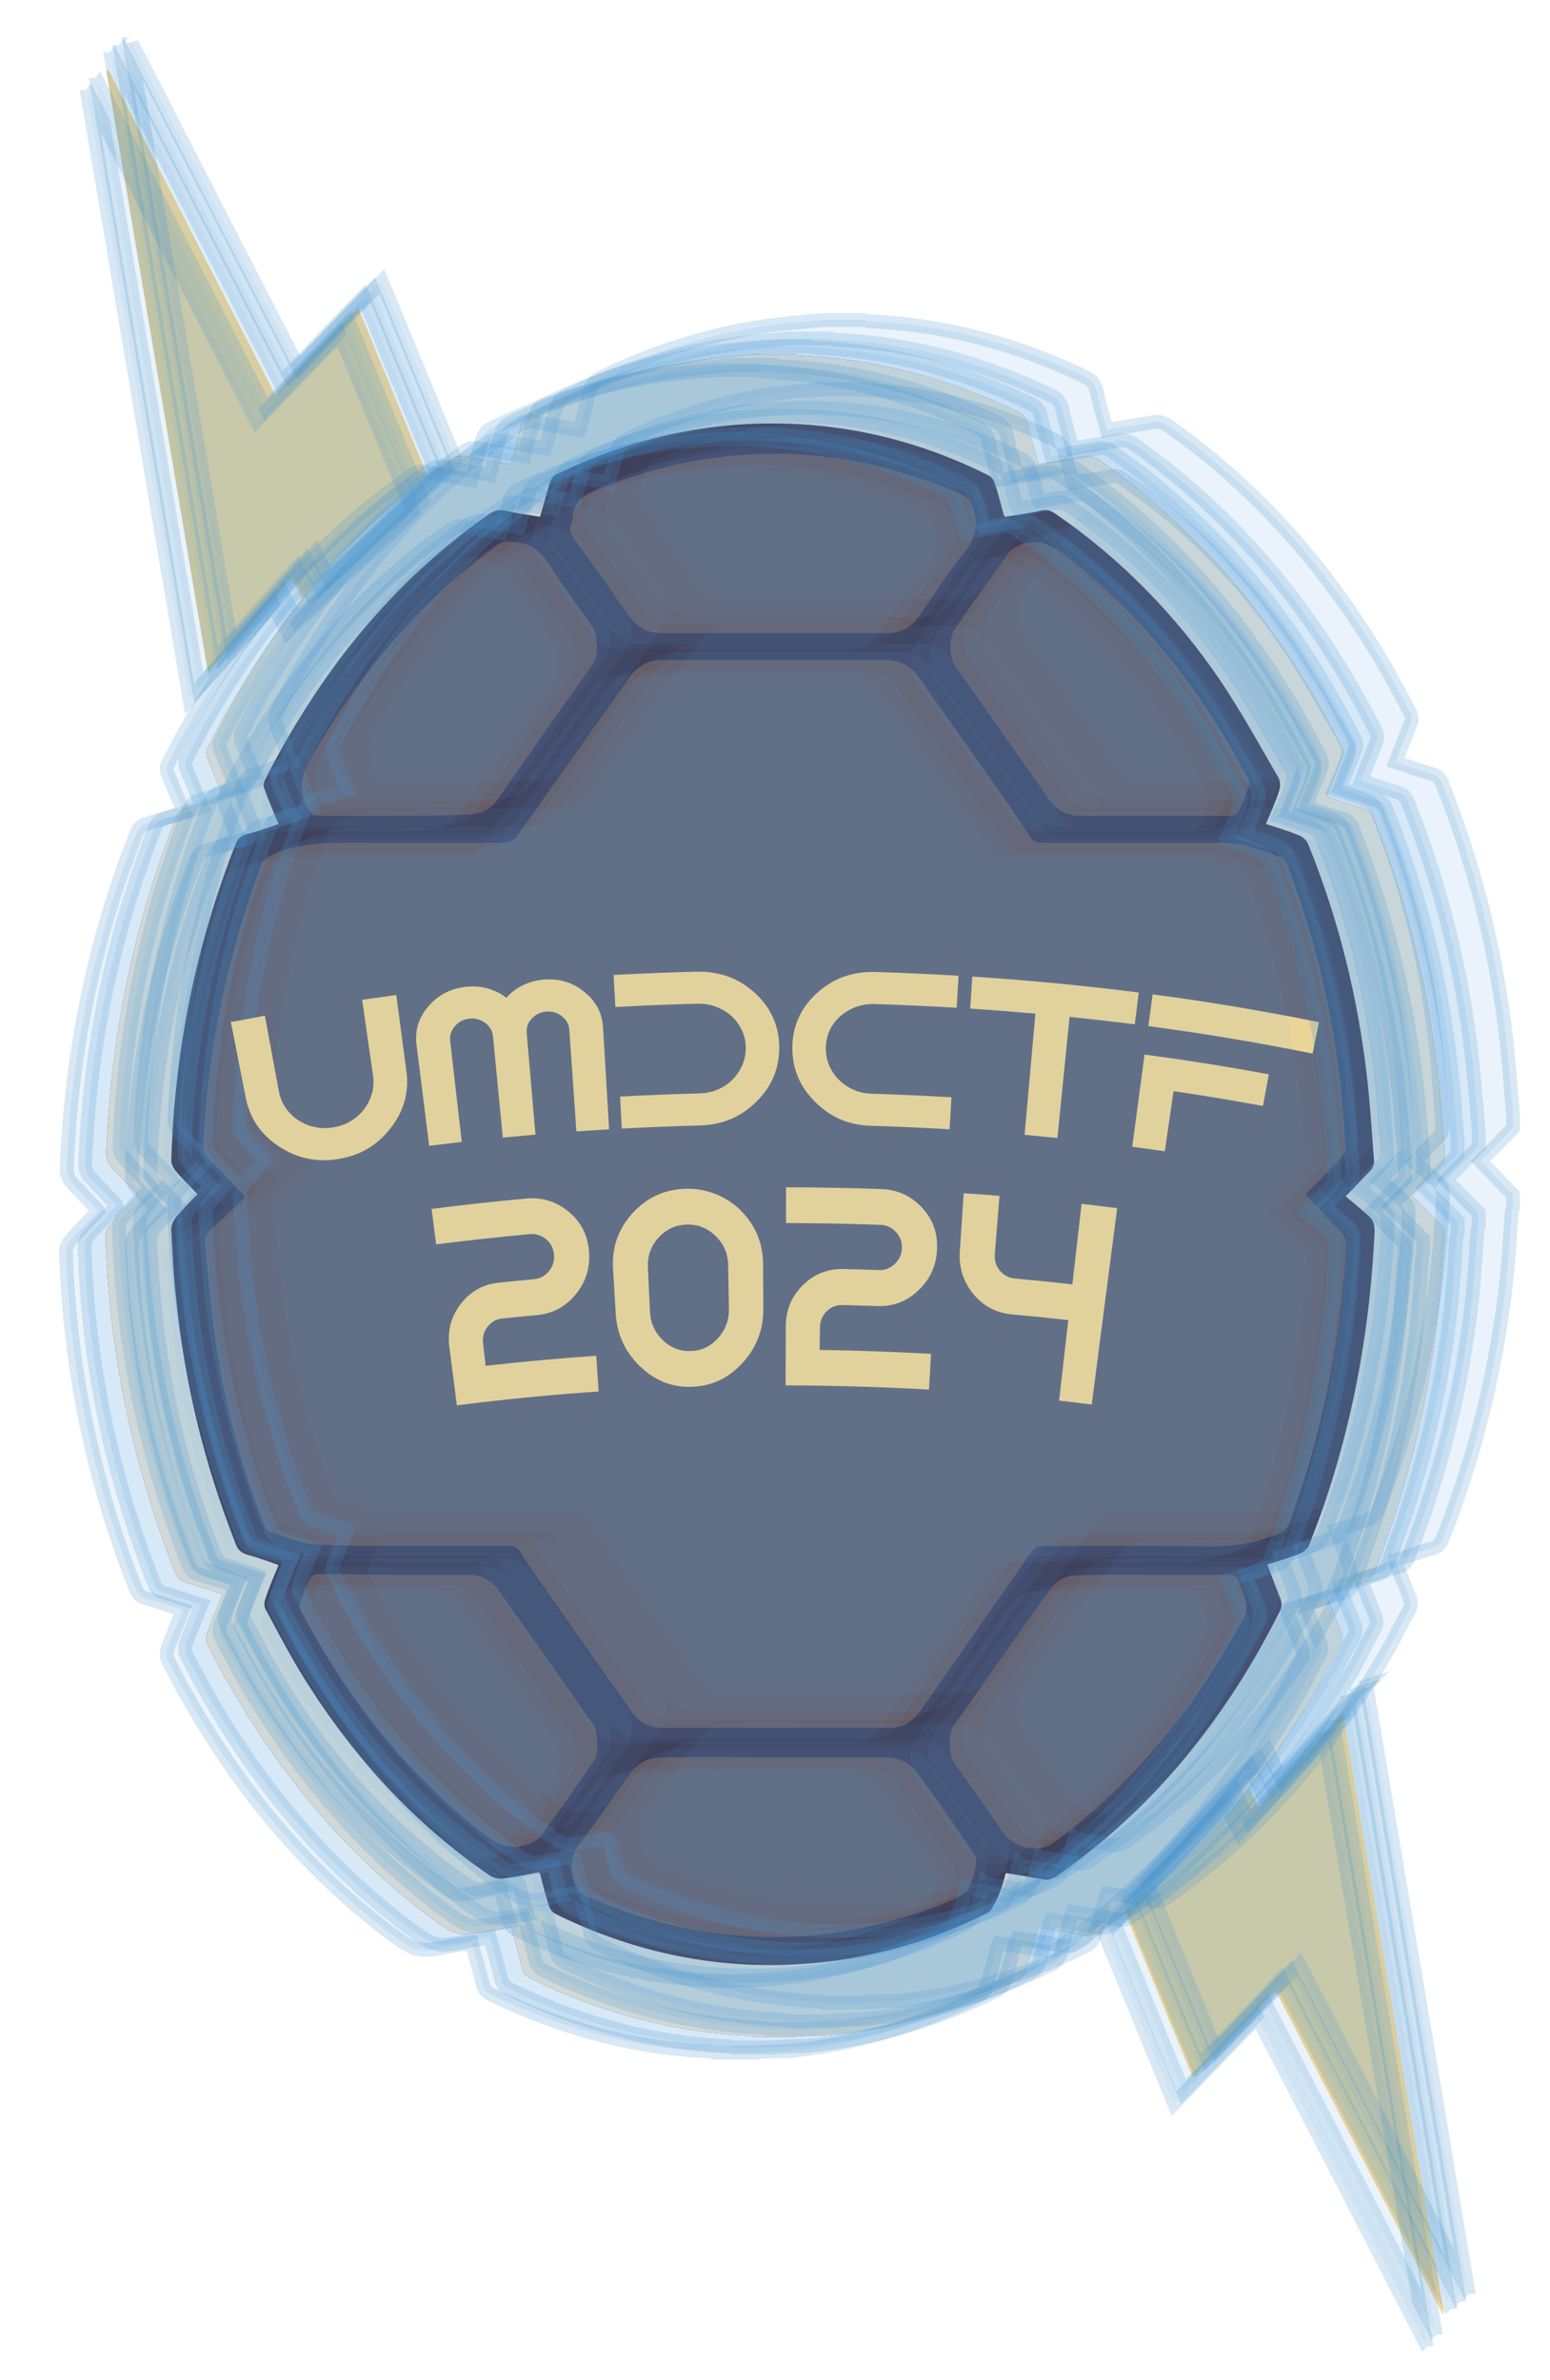 <?xml version="1.0" encoding="UTF-8" standalone="no"?>
<!-- Generator: Adobe Illustrator 22.0.1, SVG Export Plug-In . SVG Version: 6.00 Build 0)  -->

<svg
   version="1.1"
   id="Layer_1"
   x="0px"
   y="0px"
   viewBox="140 80 224 344"
   style="enable-background:new 0 0 504 504"
   xml:space="preserve"
   sodipodi:docname="colored.svg"
   inkscape:version="1.3.2 (091e20ef0f, 2023-11-25, custom)"
   inkscape:export-filename="colored.png"
   inkscape:export-xdpi="96"
   inkscape:export-ydpi="96"
   xmlns:inkscape="http://www.inkscape.org/namespaces/inkscape"
   xmlns:sodipodi="http://sodipodi.sourceforge.net/DTD/sodipodi-0.dtd"
   xmlns="http://www.w3.org/2000/svg"
   xmlns:svg="http://www.w3.org/2000/svg"><defs
   id="defs13"><filter
     inkscape:label="Wax Print"
     inkscape:menu="Textures"
     inkscape:menu-tooltip="Wax print on tissue texture"
     height="1.162"
     y="-0.081"
     width="1.204"
     x="-0.102"
     style="color-interpolation-filters:sRGB"
     id="filter20"><feGaussianBlur
       result="result1"
       in="SourceGraphic"
       stdDeviation="2"
       id="feGaussianBlur18" /><feTurbulence
       result="result0"
       numOctaves="5"
       baseFrequency="0.05"
       type="fractalNoise"
       id="feTurbulence18" /><feDisplacementMap
       result="result2"
       scale="10"
       yChannelSelector="G"
       xChannelSelector="R"
       in="result1"
       in2="result0"
       id="feDisplacementMap18" /><feColorMatrix
       values="1 0 0 0 0 0 1 0 0 0 0 0 1 0 0 0 0 0 10 0 "
       result="result3"
       id="feColorMatrix18" /><feBlend
       mode="multiply"
       in="result2"
       result="result5"
       in2="result3"
       id="feBlend18" /><feGaussianBlur
       result="result4"
       in="result3"
       stdDeviation="5"
       id="feGaussianBlur19" /><feComposite
       k1="0.5"
       k3="1.5"
       k2="0.15"
       in="result4"
       in2="result5"
       operator="arithmetic"
       result="result6"
       id="feComposite19" /><feComposite
       operator="in"
       in="result6"
       in2="result4"
       id="feComposite20" /></filter><filter
     height="1.022"
     width="1.028"
     y="-0.011"
     x="-0.014"
     inkscape:menu-tooltip="Van Gogh painting effect for bitmaps"
     inkscape:menu="Distort"
     inkscape:label="Pixel Smear"
     style="color-interpolation-filters:sRGB"
     id="filter45"><feTurbulence
       type="fractalNoise"
       numOctaves="3"
       baseFrequency="0.25 0.4"
       seed="5"
       id="feTurbulence44" /><feColorMatrix
       result="result5"
       values="1 0 0 0 0 0 1 0 0 0 0 0 1 0 0 0 0 0 1 0 "
       id="feColorMatrix44" /><feComposite
       in="SourceGraphic"
       operator="in"
       in2="result5"
       id="feComposite44" /><feMorphology
       operator="dilate"
       radius="1.5"
       result="result3"
       id="feMorphology44" /><feTurbulence
       numOctaves="5"
       baseFrequency="0.03"
       type="fractalNoise"
       seed="7"
       id="feTurbulence45" /><feGaussianBlur
       stdDeviation="0.5"
       result="result91"
       id="feGaussianBlur45" /><feDisplacementMap
       in="result3"
       xChannelSelector="R"
       yChannelSelector="G"
       scale="27"
       result="result4"
       in2="result91"
       id="feDisplacementMap45" /><feComposite
       in="result4"
       k3="0.8"
       k1="1.3"
       result="result2"
       operator="arithmetic"
       in2="result4"
       id="feComposite45" /><feBlend
       in2="result2"
       mode="screen"
       in="result2"
       id="feBlend45" /></filter><filter
     height="1.035"
     width="1.033"
     y="-0.017"
     x="-0.016"
     inkscape:menu-tooltip="Van Gogh painting effect for bitmaps"
     inkscape:menu="Distort"
     inkscape:label="Pixel Smear"
     style="color-interpolation-filters:sRGB"
     id="filter47"><feTurbulence
       type="fractalNoise"
       numOctaves="3"
       baseFrequency="0.25 0.4"
       seed="5"
       id="feTurbulence46" /><feColorMatrix
       result="result5"
       values="1 0 0 0 0 0 1 0 0 0 0 0 1 0 0 0 0 0 1 0 "
       id="feColorMatrix46" /><feComposite
       in="SourceGraphic"
       operator="in"
       in2="result5"
       id="feComposite46" /><feMorphology
       operator="dilate"
       radius="1.5"
       result="result3"
       id="feMorphology46" /><feTurbulence
       numOctaves="5"
       baseFrequency="0.03"
       type="fractalNoise"
       seed="7"
       id="feTurbulence47" /><feGaussianBlur
       stdDeviation="0.5"
       result="result91"
       id="feGaussianBlur47" /><feDisplacementMap
       in="result3"
       xChannelSelector="R"
       yChannelSelector="G"
       scale="27"
       result="result4"
       in2="result91"
       id="feDisplacementMap47" /><feComposite
       in="result4"
       k3="0.8"
       k1="1.3"
       result="result2"
       operator="arithmetic"
       in2="result4"
       id="feComposite47" /><feBlend
       in2="result2"
       mode="screen"
       in="result2"
       id="feBlend47" /></filter><filter
     height="1.137"
     width="1.125"
     y="-0.068"
     x="-0.062"
     inkscape:menu-tooltip="Van Gogh painting effect for bitmaps"
     inkscape:menu="Distort"
     inkscape:label="Pixel Smear"
     style="color-interpolation-filters:sRGB"
     id="filter49"><feTurbulence
       type="fractalNoise"
       numOctaves="3"
       baseFrequency="0.25 0.4"
       seed="5"
       id="feTurbulence48" /><feColorMatrix
       result="result5"
       values="1 0 0 0 0 0 1 0 0 0 0 0 1 0 0 0 0 0 1 0 "
       id="feColorMatrix48" /><feComposite
       in="SourceGraphic"
       operator="in"
       in2="result5"
       id="feComposite48" /><feMorphology
       operator="dilate"
       radius="1.5"
       result="result3"
       id="feMorphology48" /><feTurbulence
       numOctaves="5"
       baseFrequency="0.03"
       type="fractalNoise"
       seed="7"
       id="feTurbulence49" /><feGaussianBlur
       stdDeviation="0.5"
       result="result91"
       id="feGaussianBlur49" /><feDisplacementMap
       in="result3"
       xChannelSelector="R"
       yChannelSelector="G"
       scale="27"
       result="result4"
       in2="result91"
       id="feDisplacementMap49" /><feComposite
       in="result4"
       k3="0.8"
       k1="1.3"
       result="result2"
       operator="arithmetic"
       in2="result4"
       id="feComposite49" /><feBlend
       in2="result2"
       mode="screen"
       in="result2"
       id="feBlend49" /></filter><filter
     height="1.208"
     width="1.092"
     y="-0.104"
     x="-0.046"
     inkscape:menu-tooltip="Van Gogh painting effect for bitmaps"
     inkscape:menu="Distort"
     inkscape:label="Pixel Smear"
     style="color-interpolation-filters:sRGB"
     id="filter51"><feTurbulence
       type="fractalNoise"
       numOctaves="3"
       baseFrequency="0.25 0.4"
       seed="5"
       id="feTurbulence50" /><feColorMatrix
       result="result5"
       values="1 0 0 0 0 0 1 0 0 0 0 0 1 0 0 0 0 0 1 0 "
       id="feColorMatrix50" /><feComposite
       in="SourceGraphic"
       operator="in"
       in2="result5"
       id="feComposite50" /><feMorphology
       operator="dilate"
       radius="1.5"
       result="result3"
       id="feMorphology50" /><feTurbulence
       numOctaves="5"
       baseFrequency="0.03"
       type="fractalNoise"
       seed="7"
       id="feTurbulence51" /><feGaussianBlur
       stdDeviation="0.5"
       result="result91"
       id="feGaussianBlur51" /><feDisplacementMap
       in="result3"
       xChannelSelector="R"
       yChannelSelector="G"
       scale="27"
       result="result4"
       in2="result91"
       id="feDisplacementMap51" /><feComposite
       in="result4"
       k3="0.8"
       k1="1.3"
       result="result2"
       operator="arithmetic"
       in2="result4"
       id="feComposite51" /><feBlend
       in2="result2"
       mode="screen"
       in="result2"
       id="feBlend51" /></filter><filter
     height="1.208"
     width="1.092"
     y="-0.104"
     x="-0.046"
     inkscape:menu-tooltip="Van Gogh painting effect for bitmaps"
     inkscape:menu="Distort"
     inkscape:label="Pixel Smear"
     style="color-interpolation-filters:sRGB"
     id="filter53"><feTurbulence
       type="fractalNoise"
       numOctaves="3"
       baseFrequency="0.25 0.4"
       seed="5"
       id="feTurbulence52" /><feColorMatrix
       result="result5"
       values="1 0 0 0 0 0 1 0 0 0 0 0 1 0 0 0 0 0 1 0 "
       id="feColorMatrix52" /><feComposite
       in="SourceGraphic"
       operator="in"
       in2="result5"
       id="feComposite52" /><feMorphology
       operator="dilate"
       radius="1.5"
       result="result3"
       id="feMorphology52" /><feTurbulence
       numOctaves="5"
       baseFrequency="0.03"
       type="fractalNoise"
       seed="7"
       id="feTurbulence53" /><feGaussianBlur
       stdDeviation="0.5"
       result="result91"
       id="feGaussianBlur53" /><feDisplacementMap
       in="result3"
       xChannelSelector="R"
       yChannelSelector="G"
       scale="27"
       result="result4"
       in2="result91"
       id="feDisplacementMap53" /><feComposite
       in="result4"
       k3="0.8"
       k1="1.3"
       result="result2"
       operator="arithmetic"
       in2="result4"
       id="feComposite53" /><feBlend
       in2="result2"
       mode="screen"
       in="result2"
       id="feBlend53" /></filter><filter
     height="1.136"
     width="1.127"
     y="-0.068"
     x="-0.063"
     inkscape:menu-tooltip="Van Gogh painting effect for bitmaps"
     inkscape:menu="Distort"
     inkscape:label="Pixel Smear"
     style="color-interpolation-filters:sRGB"
     id="filter55"><feTurbulence
       type="fractalNoise"
       numOctaves="3"
       baseFrequency="0.25 0.4"
       seed="5"
       id="feTurbulence54" /><feColorMatrix
       result="result5"
       values="1 0 0 0 0 0 1 0 0 0 0 0 1 0 0 0 0 0 1 0 "
       id="feColorMatrix54" /><feComposite
       in="SourceGraphic"
       operator="in"
       in2="result5"
       id="feComposite54" /><feMorphology
       operator="dilate"
       radius="1.5"
       result="result3"
       id="feMorphology54" /><feTurbulence
       numOctaves="5"
       baseFrequency="0.03"
       type="fractalNoise"
       seed="7"
       id="feTurbulence55" /><feGaussianBlur
       stdDeviation="0.5"
       result="result91"
       id="feGaussianBlur55" /><feDisplacementMap
       in="result3"
       xChannelSelector="R"
       yChannelSelector="G"
       scale="27"
       result="result4"
       in2="result91"
       id="feDisplacementMap55" /><feComposite
       in="result4"
       k3="0.8"
       k1="1.3"
       result="result2"
       operator="arithmetic"
       in2="result4"
       id="feComposite55" /><feBlend
       in2="result2"
       mode="screen"
       in="result2"
       id="feBlend55" /></filter><filter
     height="1.137"
     width="1.126"
     y="-0.068"
     x="-0.063"
     inkscape:menu-tooltip="Van Gogh painting effect for bitmaps"
     inkscape:menu="Distort"
     inkscape:label="Pixel Smear"
     style="color-interpolation-filters:sRGB"
     id="filter57"><feTurbulence
       type="fractalNoise"
       numOctaves="3"
       baseFrequency="0.25 0.4"
       seed="5"
       id="feTurbulence56" /><feColorMatrix
       result="result5"
       values="1 0 0 0 0 0 1 0 0 0 0 0 1 0 0 0 0 0 1 0 "
       id="feColorMatrix56" /><feComposite
       in="SourceGraphic"
       operator="in"
       in2="result5"
       id="feComposite56" /><feMorphology
       operator="dilate"
       radius="1.5"
       result="result3"
       id="feMorphology56" /><feTurbulence
       numOctaves="5"
       baseFrequency="0.03"
       type="fractalNoise"
       seed="7"
       id="feTurbulence57" /><feGaussianBlur
       stdDeviation="0.5"
       result="result91"
       id="feGaussianBlur57" /><feDisplacementMap
       in="result3"
       xChannelSelector="R"
       yChannelSelector="G"
       scale="27"
       result="result4"
       in2="result91"
       id="feDisplacementMap57" /><feComposite
       in="result4"
       k3="0.8"
       k1="1.3"
       result="result2"
       operator="arithmetic"
       in2="result4"
       id="feComposite57" /><feBlend
       in2="result2"
       mode="screen"
       in="result2"
       id="feBlend57" /></filter><filter
     height="1.137"
     width="1.126"
     y="-0.068"
     x="-0.063"
     inkscape:menu-tooltip="Van Gogh painting effect for bitmaps"
     inkscape:menu="Distort"
     inkscape:label="Pixel Smear"
     style="color-interpolation-filters:sRGB"
     id="filter59"><feTurbulence
       type="fractalNoise"
       numOctaves="3"
       baseFrequency="0.25 0.4"
       seed="5"
       id="feTurbulence58" /><feColorMatrix
       result="result5"
       values="1 0 0 0 0 0 1 0 0 0 0 0 1 0 0 0 0 0 1 0 "
       id="feColorMatrix58" /><feComposite
       in="SourceGraphic"
       operator="in"
       in2="result5"
       id="feComposite58" /><feMorphology
       operator="dilate"
       radius="1.5"
       result="result3"
       id="feMorphology58" /><feTurbulence
       numOctaves="5"
       baseFrequency="0.03"
       type="fractalNoise"
       seed="7"
       id="feTurbulence59" /><feGaussianBlur
       stdDeviation="0.5"
       result="result91"
       id="feGaussianBlur59" /><feDisplacementMap
       in="result3"
       xChannelSelector="R"
       yChannelSelector="G"
       scale="27"
       result="result4"
       in2="result91"
       id="feDisplacementMap59" /><feComposite
       in="result4"
       k3="0.8"
       k1="1.3"
       result="result2"
       operator="arithmetic"
       in2="result4"
       id="feComposite59" /><feBlend
       in2="result2"
       mode="screen"
       in="result2"
       id="feBlend59" /></filter></defs><sodipodi:namedview
   id="namedview13"
   pagecolor="#dc9848"
   bordercolor="#000000"
   borderopacity="0.25"
   inkscape:showpageshadow="2"
   inkscape:pageopacity="0.0"
   inkscape:pagecheckerboard="0"
   inkscape:deskcolor="#d1d1d1"
   inkscape:zoom="2.6263965"
   inkscape:cx="243.67988"
   inkscape:cy="234.73226"
   inkscape:window-width="2538"
   inkscape:window-height="1367"
   inkscape:window-x="0"
   inkscape:window-y="0"
   inkscape:window-maximized="1"
   inkscape:current-layer="Layer_1"
   inkscape:export-bgcolor="#dc9848ff" />
<style
   type="text/css"
   id="style1">
	.st0{display:none;}
	.st1{display:inline;fill:#929292;}
	.st2{fill:#231F20;}
	.st3{display:inline;}
	.st4{font-family:'Arial-BoldMT';}
	.st5{font-size:60.169px;}
	.st6{font-size:48px;}
	.st7{font-size:58.808px;}
	.st8{display:inline;fill:none;}
</style>




<g
   id="g2"
   inkscape:label="bolt"
   transform="translate(-0.05)">
		<path
   class="st2"
   d="m 155.7,90.1 c 8,15.6 16,31.2 24.1,46.9 4,-4.2 7.9,-8.3 12,-12.5 1.1,2.6 2.1,5 3.1,7.5 2.505,6.032 5.011,12.15 7.516,18.194 l -18.182,17.363 c -0.657,-1.284 -1.329,-2.603 -2.035,-3.956 -4,4.5 -7.9,8.9 -12.1,13.6 -4.9,-29.1 -9.8,-58.1 -14.7,-87 0.2,0 0.3,0 0.3,-0.1 z"
   id="path2"
   inkscape:label="bolt_l"
   sodipodi:nodetypes="cccccccccc"
   style="fill:#f5d793" />
	<path
   class="st2"
   d="m 334.1,327.5 c 4.9,29.1 9.8,58 14.6,86.8 -0.1,0 -0.2,0.1 -0.2,0.1 -8,-15.5 -16,-31.1 -24.1,-46.7 -4,4.2 -7.9,8.3 -12,12.5 -3.42,-8.271 -6.713,-16.415 -10.03,-24.433 l 17.485,-18.829 c 0.681,1.409 1.091,2.332 2.046,4.162 4.2,-4.6 8.1,-9 12.2,-13.6 z"
   id="path1"
   inkscape:label="bolt_r"
   sodipodi:nodetypes="ccccccccc"
   style="fill:#f5d793" /></g><g
   id="shell_x5F_black_copy_xA0_Image_1_"
   inkscape:label="shell"
   transform="translate(-0.35)">
		
	<path
   d="m 254.9,374.4 c -1.8,0 -3.7,0 -5.5,0 -0.3,-0.1 -0.6,-0.2 -0.9,-0.2 -11.1,-0.5 -21.5,-3.4 -31.4,-8.2 -0.7,-0.4 -1.2,-0.8 -1.3,-1.6 -0.5,-2 -1,-3.9 -1.6,-5.9 -1.1,0.2 -2,0.3 -3,0.5 -4.9,0.9 -4.9,0.9 -9,-2.1 -13.8,-10.5 -24.1,-23.9 -31.9,-39.3 -0.2,-0.4 -0.2,-1.2 0,-1.7 0.7,-1.8 1.4,-3.6 2.2,-5.5 -1.9,-0.6 -3.6,-1.2 -5.4,-1.7 -0.7,-0.2 -1.1,-0.6 -1.4,-1.3 -6.2,-15.7 -9.6,-32 -10.1,-48.8 0,-0.6 0.3,-1.2 0.7,-1.7 1.3,-1.4 2.6,-2.8 3.9,-4.1 -0.1,-0.2 -0.1,-0.3 -0.1,-0.3 -1.2,-1.3 -2.5,-2.6 -3.7,-3.9 -0.4,-0.5 -0.7,-1.2 -0.7,-1.7 0.6,-16.8 3.9,-33.1 10.1,-48.8 0.3,-0.7 0.7,-1.1 1.4,-1.3 1.8,-0.5 3.5,-1.1 5.4,-1.7 -0.8,-2 -1.6,-3.8 -2.3,-5.6 -0.2,-0.5 -0.2,-1.1 0.1,-1.5 1,-2 2,-3.9 3.1,-5.8 8.1,-14.2 18.6,-26.4 32,-35.8 0.7,-0.5 1.3,-0.6 2.1,-0.5 2.2,0.5 4.4,0.8 6.6,1.2 0.6,-2.1 1,-4.1 1.6,-6 0.2,-0.5 0.6,-1.2 1.1,-1.4 8.9,-4.4 18.3,-7.2 28.2,-8.1 1.5,-0.1 2.9,-0.3 4.4,-0.4 1.9,0 3.8,0 5.8,0 0.3,0.1 0.6,0.2 0.9,0.2 11,0.5 21.3,3.3 31.2,8.1 0.9,0.4 1.3,1 1.5,1.9 0.4,1.9 1,3.8 1.5,5.7 2.2,-0.4 4.4,-0.7 6.5,-1.1 1,-0.2 1.6,0 2.4,0.5 15.3,10.8 26.6,25 35,41.6 0.2,0.4 0.2,1 0,1.4 -0.7,1.9 -1.5,3.7 -2.2,5.6 1.8,0.6 3.5,1.2 5.2,1.7 0.8,0.2 1.3,0.6 1.6,1.5 5.5,13.8 8.7,28.1 9.8,42.9 0.1,1.6 0.3,3.2 0.4,4.9 0,0.6 0,1.3 0,1.9 -1.6,1.6 -3.1,3.2 -4.7,4.8 1.6,1.6 3.1,3.2 4.7,4.8 0,0.6 0,1.3 0,1.9 -0.1,0.3 -0.2,0.5 -0.2,0.8 -0.2,3.1 -0.4,6.1 -0.7,9.2 -1.4,13.1 -4.5,25.7 -9.3,37.9 -0.3,0.7 -0.6,1.1 -1.4,1.3 -1.8,0.5 -3.6,1.2 -5.4,1.7 0,0.2 0,0.3 0,0.3 0.7,1.7 1.3,3.3 2,5 0.3,0.8 0.4,1.4 -0.1,2.1 -0.9,1.6 -1.7,3.2 -2.5,4.8 -8.2,14.5 -18.7,27 -32.4,36.6 -0.7,0.5 -1.3,0.7 -2.2,0.5 -2.2,-0.5 -4.4,-0.8 -6.5,-1.1 -0.1,0.2 -0.2,0.3 -0.2,0.4 -0.5,1.9 -1,3.9 -1.6,5.8 -0.2,0.5 -0.6,1.1 -1,1.3 -8.9,4.4 -18.2,7.2 -28.1,8.1 -1.6,-0.1 -3.1,0.1 -4.6,0.2 z"
   id="path19"
   inkscape:label="path19"
   style="fill:#331624" /><path
   class="st2"
   d="m 254.9,374.4 c -1.8,0 -3.7,0 -5.5,0 -0.3,-0.1 -0.6,-0.2 -0.9,-0.2 -11.1,-0.5 -21.5,-3.4 -31.4,-8.2 -0.7,-0.4 -1.2,-0.8 -1.3,-1.6 -0.5,-2 -1,-3.9 -1.6,-5.9 -1.1,0.2 -2,0.3 -3,0.5 -4.9,0.9 -4.9,0.9 -9,-2.1 -13.8,-10.5 -24.1,-23.9 -31.9,-39.3 -0.2,-0.4 -0.2,-1.2 0,-1.7 0.7,-1.8 1.4,-3.6 2.2,-5.5 -1.9,-0.6 -3.6,-1.2 -5.4,-1.7 -0.7,-0.2 -1.1,-0.6 -1.4,-1.3 -6.2,-15.7 -9.6,-32 -10.1,-48.8 0,-0.6 0.3,-1.2 0.7,-1.7 1.3,-1.4 2.6,-2.8 3.9,-4.1 -0.1,-0.2 -0.1,-0.3 -0.1,-0.3 -1.2,-1.3 -2.5,-2.6 -3.7,-3.9 -0.4,-0.5 -0.7,-1.2 -0.7,-1.7 0.6,-16.8 3.9,-33.1 10.1,-48.8 0.3,-0.7 0.7,-1.1 1.4,-1.3 1.8,-0.5 3.5,-1.1 5.4,-1.7 -0.8,-2 -1.6,-3.8 -2.3,-5.6 -0.2,-0.5 -0.2,-1.1 0.1,-1.5 1,-2 2,-3.9 3.1,-5.8 8.1,-14.2 18.6,-26.4 32,-35.8 0.7,-0.5 1.3,-0.6 2.1,-0.5 2.2,0.5 4.4,0.8 6.6,1.2 0.6,-2.1 1,-4.1 1.6,-6 0.2,-0.5 0.6,-1.2 1.1,-1.4 8.9,-4.4 18.3,-7.2 28.2,-8.1 1.5,-0.1 2.9,-0.3 4.4,-0.4 1.9,0 3.8,0 5.8,0 0.3,0.1 0.6,0.2 0.9,0.2 11,0.5 21.3,3.3 31.2,8.1 0.9,0.4 1.3,1 1.5,1.9 0.4,1.9 1,3.8 1.5,5.7 2.2,-0.4 4.4,-0.7 6.5,-1.1 1,-0.2 1.6,0 2.4,0.5 15.3,10.8 26.6,25 35,41.6 0.2,0.4 0.2,1 0,1.4 -0.7,1.9 -1.5,3.7 -2.2,5.6 1.8,0.6 3.5,1.2 5.2,1.7 0.8,0.2 1.3,0.6 1.6,1.5 5.5,13.8 8.7,28.1 9.8,42.9 0.1,1.6 0.3,3.2 0.4,4.9 0,0.6 0,1.3 0,1.9 -1.6,1.6 -3.1,3.2 -4.7,4.8 1.6,1.6 3.1,3.2 4.7,4.8 0,0.6 0,1.3 0,1.9 -0.1,0.3 -0.2,0.5 -0.2,0.8 -0.2,3.1 -0.4,6.1 -0.7,9.2 -1.4,13.1 -4.5,25.7 -9.3,37.9 -0.3,0.7 -0.6,1.1 -1.4,1.3 -1.8,0.5 -3.6,1.2 -5.4,1.7 0,0.2 0,0.3 0,0.3 0.7,1.7 1.3,3.3 2,5 0.3,0.8 0.4,1.4 -0.1,2.1 -0.9,1.6 -1.7,3.2 -2.5,4.8 -8.2,14.5 -18.7,27 -32.4,36.6 -0.7,0.5 -1.3,0.7 -2.2,0.5 -2.2,-0.5 -4.4,-0.8 -6.5,-1.1 -0.1,0.2 -0.2,0.3 -0.2,0.4 -0.5,1.9 -1,3.9 -1.6,5.8 -0.2,0.5 -0.6,1.1 -1,1.3 -8.9,4.4 -18.2,7.2 -28.1,8.1 -1.6,-0.1 -3.1,0.1 -4.6,0.2 z m 30.8,-23.7 c 1.9,0.3 3.6,0.6 5.3,0.9 0.8,0.2 1.4,0 2.1,-0.5 14.2,-9.9 24.6,-23 32.3,-38.4 0.2,-0.4 0.2,-1.1 0,-1.6 -0.6,-1.6 -1.3,-3.3 -1.9,-5 1.7,-0.5 3.3,-1 4.8,-1.6 0.5,-0.2 1,-0.7 1.2,-1.1 0.9,-2.3 1.8,-4.7 2.6,-7.1 4.1,-12.4 6.3,-25.2 6.9,-38.3 0,-1 -0.2,-1.8 -1,-2.4 -1,-0.9 -2.1,-1.8 -3.2,-2.7 1.4,-1.4 2.4,-2.5 3.4,-3.5 0.5,-0.5 0.8,-1.1 0.7,-1.9 -0.3,-3.7 -0.5,-7.3 -0.9,-11 -1.3,-11.9 -4.1,-23.4 -8.6,-34.5 -0.2,-0.5 -0.8,-1.1 -1.4,-1.3 -1.5,-0.6 -3.1,-1.1 -4.7,-1.6 0.7,-1.7 1.4,-3.2 1.9,-4.8 0.2,-0.6 0.2,-1.4 -0.1,-1.9 -2.7,-4.7 -5.3,-9.4 -8.3,-13.9 -6.5,-9.6 -14.5,-17.8 -24,-24.3 -0.6,-0.4 -1.2,-0.6 -2,-0.4 -1.7,0.4 -3.5,0.6 -5.2,0.9 -0.1,-0.2 -0.2,-0.2 -0.2,-0.3 -0.4,-1.5 -0.8,-3.1 -1.3,-4.6 -0.1,-0.4 -0.5,-0.9 -0.9,-1.1 -9.6,-4.8 -19.8,-7.4 -30.6,-7.5 -11.2,-0.1 -21.9,2.5 -31.9,7.4 -0.4,0.2 -0.8,0.8 -0.9,1.2 -0.5,1.6 -0.9,3.2 -1.4,4.9 -1.7,-0.3 -3.4,-0.5 -5,-0.9 -1,-0.2 -1.7,0 -2.5,0.6 -14.2,9.9 -24.5,23.1 -32.3,38.4 -0.2,0.4 -0.2,0.9 0,1.3 0.6,1.7 1.3,3.3 2,5 -1.7,0.6 -3.2,1.1 -4.7,1.5 -0.8,0.2 -1.2,0.7 -1.5,1.4 -5.8,14.7 -8.8,29.9 -9.3,45.7 0,0.5 0.3,1.2 0.7,1.6 0.9,1.1 2,2.1 3.1,3.3 -1.1,1.1 -2.2,2.2 -3.1,3.3 -0.4,0.5 -0.7,1.2 -0.7,1.8 0.2,3.3 0.3,6.6 0.7,9.9 1.2,12.2 4.1,24.1 8.6,35.5 0.3,0.9 0.8,1.3 1.7,1.6 1.5,0.4 2.9,0.9 4.5,1.5 -0.7,1.7 -1.4,3.3 -1.9,4.9 -0.2,0.5 -0.2,1.2 0.1,1.6 1.8,3.4 3.6,6.8 5.6,10 7,11.2 15.8,20.9 26.8,28.4 0.5,0.3 1.2,0.5 1.8,0.4 1.8,-0.2 3.5,-0.6 5.2,-0.9 0.1,0.1 0.2,0.2 0.2,0.2 0.4,1.6 0.8,3.2 1.3,4.7 0.1,0.4 0.5,0.9 0.9,1.1 9.7,4.8 20.1,7.4 30.9,7.4 11.1,0 21.6,-2.5 31.5,-7.5 0.4,-0.2 0.8,-0.7 0.9,-1.1 0.9,-1.3 1.3,-3 1.8,-4.7 z"
   id="path3"
   style="fill:#f5ead4" /><path
   class="st2"
   d="m 175.8,253 c -2.1,-2.2 -3.8,-4 -5.5,-5.8 -0.3,-0.4 -0.6,-1 -0.6,-1.5 0.7,-14.1 3.4,-27.7 8.5,-40.9 0.2,-0.5 0.7,-0.9 1.2,-1.1 4.2,-2.1 8.8,-1.9 13.4,-1.9 h 20.3 c 0.9,0 1.4,-0.2 2,-1 5.4,-7.7 10.8,-15.3 16.3,-23 1.1,-1.6 2.7,-2.4 4.6,-2.4 h 32.6 c 1.8,0 3.3,0.8 4.4,2.3 4.6,6.5 9.2,13 13.8,19.6 l 2.4,3.6 c 0.5,0.8 1,0.9 1.9,0.9 h 26.3 c 3,0 5.5,1.3 8.2,2.1 0.3,0.1 0.5,0.6 0.7,0.9 3.7,9.6 6.2,19.6 7.5,29.8 0.5,3.7 0.7,7.5 1,11.2 0,0.5 -0.3,1.2 -0.6,1.5 -1.7,1.8 -3.4,3.5 -5.2,5.3 1.7,1.8 3.3,3.6 5,5.2 0.7,0.7 0.9,1.4 0.9,2.3 -0.7,12.1 -2.8,23.9 -6.6,35.3 l -1.8,5.1 c -0.2,0.5 -0.7,0.9 -1.2,1.1 -3.5,1.5 -7.2,2 -11.1,1.9 -7.6,-0.2 -15.3,0 -22.9,-0.1 -0.9,0 -1.4,0.2 -1.9,0.9 -5.4,7.7 -10.8,15.5 -16.2,23.2 -1,1.4 -2.5,2.2 -4.2,2.2 h -33.1 c -1.7,0 -3.2,-0.8 -4.2,-2.2 -4.6,-6.5 -9.2,-13 -13.7,-19.5 -0.9,-1.2 -1.7,-2.5 -2.5,-3.8 -0.4,-0.6 -0.9,-0.8 -1.6,-0.8 h -13.8 c -4.8,0 -9.6,0.1 -14.4,-0.2 -2.2,-0.2 -4.4,-1.2 -6.6,-1.9 -0.3,-0.1 -0.4,-0.5 -0.6,-0.9 -3.4,-8.8 -5.8,-17.8 -7.1,-27.2 -0.6,-4.3 -0.9,-8.7 -1.4,-13 -0.1,-1.1 0.1,-2 1,-2.7 1.4,-1.3 3.1,-2.8 4.8,-4.5 z"
   id="path4"
   inkscape:label="path4"
   sodipodi:nodetypes="cccccssccsscccsscccccccccccccccsscccssccccccc"
   style="fill:#6c3b2f" /><path
   class="st2"
   d="m 307,197.9 c -3.6,0 -7.1,0 -10.7,0 -1.7,0 -3.2,-0.8 -4.2,-2.2 -4.6,-6.5 -9.2,-13.1 -13.8,-19.6 -0.8,-1.1 -0.8,-4.1 0.1,-5.3 2.5,-3.6 5.1,-7.2 7.6,-10.8 0.5,-0.7 1.1,-1 1.9,-1.3 2.5,-0.8 4.3,-0.1 6.3,1.5 11.3,8.8 19.9,19.7 26.5,32.3 0.1,0.3 0.3,0.6 0.2,0.9 -0.5,1.4 -1,2.8 -1.7,4.1 -0.1,0.3 -0.7,0.4 -1.1,0.4 -3.8,0 -7.5,0 -11.1,0 z"
   id="path7"
   style="fill:#6c3b2f" /><path
   class="st2"
   d="m 252.2,171.5 c -5.5,0 -11,0 -16.4,0 -1.8,0 -3.3,-0.8 -4.4,-2.3 -2.7,-3.8 -5.4,-7.7 -8.2,-11.5 -0.4,-0.6 -0.7,-1.2 -0.3,-1.9 0.1,-0.2 0.2,-0.5 0.2,-0.8 0.1,-2.5 1.7,-3.6 3.9,-4.4 17.6,-7 35.1,-6.7 52.4,0.9 0.8,0.3 1.1,0.9 1.4,1.6 1.1,2.6 0.6,4.7 -1.2,6.9 -2.4,2.9 -4.4,6.2 -6.6,9.3 -1,1.4 -2.5,2.2 -4.3,2.2 -5.5,0 -11,0 -16.5,0 z"
   id="path5"
   style="fill:#6c3b2f" /><path
   class="st2"
   d="m 252.2,334 c 5.4,0 10.9,0 16.3,0 1.8,0 3.3,0.8 4.4,2.2 2.8,3.9 5.5,7.7 8.2,11.7 0.3,0.4 0.4,1.2 0.3,1.7 -1,4 -1,4.1 -4.9,5.6 -17.2,6.7 -34.2,6.3 -51.2,-1 -1.1,-0.5 -1.5,-1.2 -1.9,-2.2 -0.8,-2.3 -0.5,-4.1 1.1,-6.1 2.5,-3.1 4.6,-6.5 7,-9.7 1,-1.4 2.5,-2.1 4.2,-2.2 5.5,-0.1 11,0 16.5,0 z"
   id="path6"
   style="fill:#6c3b2f" /><path
   class="st2"
   d="m 197.3,197.9 c -3.6,0 -7.3,0 -10.9,0 -0.8,0 -1.1,-0.3 -1.5,-1 -1.5,-2.6 -1.1,-4.8 0.4,-7.4 6.9,-11.9 15.5,-22.4 26.7,-30.6 0.8,-0.6 1.5,-0.7 2.5,-0.6 2.3,0.2 3.8,1.1 5.1,3.1 2,3.2 4.3,6.2 6.4,9.2 0.8,1.2 0.9,4.3 0,5.4 -4.6,6.5 -9.2,13.1 -13.8,19.6 -1,1.4 -2.4,2.1 -4.1,2.1 -3.6,0.2 -7.2,0.2 -10.8,0.2 z"
   id="path8"
   style="fill:#6c3b2f" /><path
   class="st2"
   d="m 307,307.6 c 3.6,0 7.3,0 10.9,0 0.8,0 1.2,0.2 1.5,1 1.5,3.8 1.6,3.8 -0.5,7.4 -6.7,11.9 -15.3,22.2 -26.4,30.4 -1,0.7 -1.9,0.8 -3.1,0.7 -2.2,-0.2 -3.5,-1.2 -4.6,-3 -2.1,-3.2 -4.4,-6.3 -6.6,-9.4 -0.8,-1.1 -0.8,-4.1 -0.1,-5.2 4.7,-6.6 9.3,-13.2 14,-19.8 0.9,-1.3 2.3,-2 3.9,-2 3.7,-0.2 7.4,-0.1 11,-0.1 z"
   id="path9"
   style="fill:#6c3b2f" /><path
   class="st2"
   d="m 197.4,307.6 c 3.6,0 7.2,0 10.8,0 1.7,0 3.1,0.8 4.1,2.1 4.6,6.5 9.2,13 13.8,19.6 0.7,1.1 0.8,4.2 0.1,5.2 -2.6,3.7 -5.2,7.5 -7.9,11.1 -0.3,0.4 -1,0.7 -1.5,0.9 -2.5,1 -4.4,0.2 -6.5,-1.4 -11.2,-8.8 -19.8,-19.7 -26.4,-32.2 -0.2,-0.3 -0.3,-0.8 -0.2,-1.1 0.4,-1.3 0.9,-2.6 1.5,-3.8 0.1,-0.3 0.8,-0.5 1.2,-0.5 3.6,0 7.3,0.1 11,0.1 z"
   id="path10"
   style="fill:#6c3b2f" /></g>





<g
   id="g18"
   inkscape:label="shield"
   transform="matrix(1.152,0,0,1.112,-37.639,-28.034)"
   style="display:none;filter:url(#filter20)">
		
	<path
   class="st2"
   d="m 254.9,374.4 c -1.8,0 -3.7,0 -5.5,0 -0.3,-0.1 -0.6,-0.2 -0.9,-0.2 -11.1,-0.5 -21.5,-3.4 -31.4,-8.2 -0.7,-0.4 -1.2,-0.8 -1.3,-1.6 -0.5,-2 -1,-3.9 -1.6,-5.9 -1.1,0.2 -2,0.3 -3,0.5 -4.9,0.9 -4.9,0.9 -9,-2.1 -13.8,-10.5 -24.1,-23.9 -31.9,-39.3 -0.2,-0.4 -0.2,-1.2 0,-1.7 0.7,-1.8 1.4,-3.6 2.2,-5.5 -1.9,-0.6 -3.6,-1.2 -5.4,-1.7 -0.7,-0.2 -1.1,-0.6 -1.4,-1.3 -6.2,-15.7 -9.6,-32 -10.1,-48.8 0,-0.6 0.3,-1.2 0.7,-1.7 1.3,-1.4 2.6,-2.8 3.9,-4.1 -0.1,-0.2 -0.1,-0.3 -0.1,-0.3 -1.2,-1.3 -2.5,-2.6 -3.7,-3.9 -0.4,-0.5 -0.7,-1.2 -0.7,-1.7 0.6,-16.8 3.9,-33.1 10.1,-48.8 0.3,-0.7 0.7,-1.1 1.4,-1.3 1.8,-0.5 3.5,-1.1 5.4,-1.7 -0.8,-2 -1.6,-3.8 -2.3,-5.6 -0.2,-0.5 -0.2,-1.1 0.1,-1.5 1,-2 2,-3.9 3.1,-5.8 8.1,-14.2 18.6,-26.4 32,-35.8 0.7,-0.5 1.3,-0.6 2.1,-0.5 2.2,0.5 4.4,0.8 6.6,1.2 0.6,-2.1 1,-4.1 1.6,-6 0.2,-0.5 0.6,-1.2 1.1,-1.4 8.9,-4.4 18.3,-7.2 28.2,-8.1 1.5,-0.1 2.9,-0.3 4.4,-0.4 1.9,0 3.8,0 5.8,0 0.3,0.1 0.6,0.2 0.9,0.2 11,0.5 21.3,3.3 31.2,8.1 0.9,0.4 1.3,1 1.5,1.9 0.4,1.9 1,3.8 1.5,5.7 2.2,-0.4 4.4,-0.7 6.5,-1.1 1,-0.2 1.6,0 2.4,0.5 15.3,10.8 26.6,25 35,41.6 0.2,0.4 0.2,1 0,1.4 -0.7,1.9 -1.5,3.7 -2.2,5.6 1.8,0.6 3.5,1.2 5.2,1.7 0.8,0.2 1.3,0.6 1.6,1.5 5.5,13.8 8.7,28.1 9.8,42.9 0.1,1.6 0.3,3.2 0.4,4.9 0,0.6 0,1.3 0,1.9 -1.6,1.6 -3.1,3.2 -4.7,4.8 1.6,1.6 3.1,3.2 4.7,4.8 0,0.6 0,1.3 0,1.9 -0.1,0.3 -0.2,0.5 -0.2,0.8 -0.2,3.1 -0.4,6.1 -0.7,9.2 -1.4,13.1 -4.5,25.7 -9.3,37.9 -0.3,0.7 -0.6,1.1 -1.4,1.3 -1.8,0.5 -3.6,1.2 -5.4,1.7 0,0.2 0,0.3 0,0.3 0.7,1.7 1.3,3.3 2,5 0.3,0.8 0.4,1.4 -0.1,2.1 -0.9,1.6 -1.7,3.2 -2.5,4.8 -8.2,14.5 -18.7,27 -32.4,36.6 -0.7,0.5 -1.3,0.7 -2.2,0.5 -2.2,-0.5 -4.4,-0.8 -6.5,-1.1 -0.1,0.2 -0.2,0.3 -0.2,0.4 -0.5,1.9 -1,3.9 -1.6,5.8 -0.2,0.5 -0.6,1.1 -1,1.3 -8.9,4.4 -18.2,7.2 -28.1,8.1 -1.6,-0.1 -3.1,0.1 -4.6,0.2 z m 30.8,-23.7 c 1.9,0.3 3.6,0.6 5.3,0.9 0.8,0.2 1.4,0 2.1,-0.5 14.2,-9.9 24.6,-23 32.3,-38.4 0.2,-0.4 0.2,-1.1 0,-1.6 -0.6,-1.6 -1.3,-3.3 -1.9,-5 1.7,-0.5 3.3,-1 4.8,-1.6 0.5,-0.2 1,-0.7 1.2,-1.1 0.9,-2.3 1.8,-4.7 2.6,-7.1 4.1,-12.4 6.3,-25.2 6.9,-38.3 0,-1 -0.2,-1.8 -1,-2.4 -1,-0.9 -2.1,-1.8 -3.2,-2.7 1.4,-1.4 2.4,-2.5 3.4,-3.5 0.5,-0.5 0.8,-1.1 0.7,-1.9 -0.3,-3.7 -0.5,-7.3 -0.9,-11 -1.3,-11.9 -4.1,-23.4 -8.6,-34.5 -0.2,-0.5 -0.8,-1.1 -1.4,-1.3 -1.5,-0.6 -3.1,-1.1 -4.7,-1.6 0.7,-1.7 1.4,-3.2 1.9,-4.8 0.2,-0.6 0.2,-1.4 -0.1,-1.9 -2.7,-4.7 -5.3,-9.4 -8.3,-13.9 -6.5,-9.6 -14.5,-17.8 -24,-24.3 -0.6,-0.4 -1.2,-0.6 -2,-0.4 -1.7,0.4 -3.5,0.6 -5.2,0.9 -0.1,-0.2 -0.2,-0.2 -0.2,-0.3 -0.4,-1.5 -0.8,-3.1 -1.3,-4.6 -0.1,-0.4 -0.5,-0.9 -0.9,-1.1 -9.6,-4.8 -19.8,-7.4 -30.6,-7.5 -11.2,-0.1 -21.9,2.5 -31.9,7.4 -0.4,0.2 -0.8,0.8 -0.9,1.2 -0.5,1.6 -0.9,3.2 -1.4,4.9 -1.7,-0.3 -3.4,-0.5 -5,-0.9 -1,-0.2 -1.7,0 -2.5,0.6 -14.2,9.9 -24.5,23.1 -32.3,38.4 -0.2,0.4 -0.2,0.9 0,1.3 0.6,1.7 1.3,3.3 2,5 -1.7,0.6 -3.2,1.1 -4.7,1.5 -0.8,0.2 -1.2,0.7 -1.5,1.4 -5.8,14.7 -8.8,29.9 -9.3,45.7 0,0.5 0.3,1.2 0.7,1.6 0.9,1.1 2,2.1 3.1,3.3 -1.1,1.1 -2.2,2.2 -3.1,3.3 -0.4,0.5 -0.7,1.2 -0.7,1.8 0.2,3.3 0.3,6.6 0.7,9.9 1.2,12.2 4.1,24.1 8.6,35.5 0.3,0.9 0.8,1.3 1.7,1.6 1.5,0.4 2.9,0.9 4.5,1.5 -0.7,1.7 -1.4,3.3 -1.9,4.9 -0.2,0.5 -0.2,1.2 0.1,1.6 1.8,3.4 3.6,6.8 5.6,10 7,11.2 15.8,20.9 26.8,28.4 0.5,0.3 1.2,0.5 1.8,0.4 1.8,-0.2 3.5,-0.6 5.2,-0.9 0.1,0.1 0.2,0.2 0.2,0.2 0.4,1.6 0.8,3.2 1.3,4.7 0.1,0.4 0.5,0.9 0.9,1.1 9.7,4.8 20.1,7.4 30.9,7.4 11.1,0 21.6,-2.5 31.5,-7.5 0.4,-0.2 0.8,-0.7 0.9,-1.1 0.9,-1.3 1.3,-3 1.8,-4.7 z"
   id="path11"
   style="fill:#92c5f8;fill-opacity:0.04;filter:url(#filter45)"
   transform="matrix(0.985,0,0,0.992,2.286,3.115)" /><path
   class="st2"
   d="m 175.8,253 c -2.1,-2.2 -3.8,-4 -5.5,-5.8 -0.3,-0.4 -0.6,-1 -0.6,-1.5 0.7,-14.1 3.4,-27.7 8.5,-40.9 0.2,-0.5 0.7,-0.9 1.2,-1.1 4.2,-2.1 8.8,-1.9 13.4,-1.9 h 20.3 c 0.9,0 1.4,-0.2 2,-1 5.4,-7.7 10.8,-15.3 16.3,-23 1.1,-1.6 2.7,-2.4 4.6,-2.4 h 32.6 c 1.8,0 3.3,0.8 4.4,2.3 4.6,6.5 9.2,13 13.8,19.6 l 2.4,3.6 c 0.5,0.8 1,0.9 1.9,0.9 h 26.3 c 3,0 5.5,1.3 8.2,2.1 0.3,0.1 0.5,0.6 0.7,0.9 3.7,9.6 6.2,19.6 7.5,29.8 0.5,3.7 0.7,7.5 1,11.2 0,0.5 -0.3,1.2 -0.6,1.5 -1.7,1.8 -3.4,3.5 -5.2,5.3 1.7,1.8 3.3,3.6 5,5.2 0.7,0.7 0.9,1.4 0.9,2.3 -0.7,12.1 -2.8,23.9 -6.6,35.3 l -1.8,5.1 c -0.2,0.5 -0.7,0.9 -1.2,1.1 -3.5,1.5 -7.2,2 -11.1,1.9 -7.6,-0.2 -15.3,0 -22.9,-0.1 -0.9,0 -1.4,0.2 -1.9,0.9 -5.4,7.7 -10.8,15.5 -16.2,23.2 -1,1.4 -2.5,2.2 -4.2,2.2 h -33.1 c -1.7,0 -3.2,-0.8 -4.2,-2.2 -4.6,-6.5 -9.2,-13 -13.7,-19.5 -0.9,-1.2 -1.7,-2.5 -2.5,-3.8 -0.4,-0.6 -0.9,-0.8 -1.6,-0.8 h -13.8 c -4.8,0 -9.6,0.1 -14.4,-0.2 -2.2,-0.2 -4.4,-1.2 -6.6,-1.9 -0.3,-0.1 -0.4,-0.5 -0.6,-0.9 -3.4,-8.8 -5.8,-17.8 -7.1,-27.2 -0.6,-4.3 -0.9,-8.7 -1.4,-13 -0.1,-1.1 0.1,-2 1,-2.7 1.4,-1.3 3.1,-2.8 4.8,-4.5 z"
   id="path12"
   inkscape:label="path4"
   sodipodi:nodetypes="cccccssccsscccsscccccccccccccccsscccssccccccc"
   style="fill:#92c5f8;fill-opacity:0.04;filter:url(#filter47)"
   transform="matrix(0.985,0,0,0.992,2.286,3.115)" /><path
   class="st2"
   d="m 307,197.9 c -3.6,0 -7.1,0 -10.7,0 -1.7,0 -3.2,-0.8 -4.2,-2.2 -4.6,-6.5 -9.2,-13.1 -13.8,-19.6 -0.8,-1.1 -0.8,-4.1 0.1,-5.3 2.5,-3.6 5.1,-7.2 7.6,-10.8 0.5,-0.7 1.1,-1 1.9,-1.3 2.5,-0.8 4.3,-0.1 6.3,1.5 11.3,8.8 19.9,19.7 26.5,32.3 0.1,0.3 0.3,0.6 0.2,0.9 -0.5,1.4 -1,2.8 -1.7,4.1 -0.1,0.3 -0.7,0.4 -1.1,0.4 -3.8,0 -7.5,0 -11.1,0 z"
   id="path13"
   style="fill:#92c5f8;fill-opacity:0.04;filter:url(#filter49)"
   transform="matrix(0.985,0,0,0.992,2.286,3.115)" /><path
   class="st2"
   d="m 252.2,171.5 c -5.5,0 -11,0 -16.4,0 -1.8,0 -3.3,-0.8 -4.4,-2.3 -2.7,-3.8 -5.4,-7.7 -8.2,-11.5 -0.4,-0.6 -0.7,-1.2 -0.3,-1.9 0.1,-0.2 0.2,-0.5 0.2,-0.8 0.1,-2.5 1.7,-3.6 3.9,-4.4 17.6,-7 35.1,-6.7 52.4,0.9 0.8,0.3 1.1,0.9 1.4,1.6 1.1,2.6 0.6,4.7 -1.2,6.9 -2.4,2.9 -4.4,6.2 -6.6,9.3 -1,1.4 -2.5,2.2 -4.3,2.2 -5.5,0 -11,0 -16.5,0 z"
   id="path14"
   style="fill:#92c5f8;fill-opacity:0.04;filter:url(#filter51)"
   transform="matrix(0.985,0,0,0.992,2.286,3.115)" /><path
   class="st2"
   d="m 252.2,334 c 5.4,0 10.9,0 16.3,0 1.8,0 3.3,0.8 4.4,2.2 2.8,3.9 5.5,7.7 8.2,11.7 0.3,0.4 0.4,1.2 0.3,1.7 -1,4 -1,4.1 -4.9,5.6 -17.2,6.7 -34.2,6.3 -51.2,-1 -1.1,-0.5 -1.5,-1.2 -1.9,-2.2 -0.8,-2.3 -0.5,-4.1 1.1,-6.1 2.5,-3.1 4.6,-6.5 7,-9.7 1,-1.4 2.5,-2.1 4.2,-2.2 5.5,-0.1 11,0 16.5,0 z"
   id="path15"
   style="fill:#92c5f8;fill-opacity:0.04;filter:url(#filter53)"
   transform="matrix(0.985,0,0,0.992,2.286,3.115)" /><path
   class="st2"
   d="m 197.3,197.9 c -3.6,0 -7.3,0 -10.9,0 -0.8,0 -1.1,-0.3 -1.5,-1 -1.5,-2.6 -1.1,-4.8 0.4,-7.4 6.9,-11.9 15.5,-22.4 26.7,-30.6 0.8,-0.6 1.5,-0.7 2.5,-0.6 2.3,0.2 3.8,1.1 5.1,3.1 2,3.2 4.3,6.2 6.4,9.2 0.8,1.2 0.9,4.3 0,5.4 -4.6,6.5 -9.2,13.1 -13.8,19.6 -1,1.4 -2.4,2.1 -4.1,2.1 -3.6,0.2 -7.2,0.2 -10.8,0.2 z"
   id="path16"
   style="fill:#92c5f8;fill-opacity:0.04;filter:url(#filter55)"
   transform="matrix(0.985,0,0,0.992,2.286,3.115)" /><path
   class="st2"
   d="m 307,307.6 c 3.6,0 7.3,0 10.9,0 0.8,0 1.2,0.2 1.5,1 1.5,3.8 1.6,3.8 -0.5,7.4 -6.7,11.9 -15.3,22.2 -26.4,30.4 -1,0.7 -1.9,0.8 -3.1,0.7 -2.2,-0.2 -3.5,-1.2 -4.6,-3 -2.1,-3.2 -4.4,-6.3 -6.6,-9.4 -0.8,-1.1 -0.8,-4.1 -0.1,-5.2 4.7,-6.6 9.3,-13.2 14,-19.8 0.9,-1.3 2.3,-2 3.9,-2 3.7,-0.2 7.4,-0.1 11,-0.1 z"
   id="path17"
   style="fill:#92c5f8;fill-opacity:0.04;filter:url(#filter57)"
   transform="matrix(0.985,0,0,0.992,2.286,3.115)" /><path
   class="st2"
   d="m 197.4,307.6 c 3.6,0 7.2,0 10.8,0 1.7,0 3.1,0.8 4.1,2.1 4.6,6.5 9.2,13 13.8,19.6 0.7,1.1 0.8,4.2 0.1,5.2 -2.6,3.7 -5.2,7.5 -7.9,11.1 -0.3,0.4 -1,0.7 -1.5,0.9 -2.5,1 -4.4,0.2 -6.5,-1.4 -11.2,-8.8 -19.8,-19.7 -26.4,-32.2 -0.2,-0.3 -0.3,-0.8 -0.2,-1.1 0.4,-1.3 0.9,-2.6 1.5,-3.8 0.1,-0.3 0.8,-0.5 1.2,-0.5 3.6,0 7.3,0.1 11,0.1 z"
   id="path18"
   style="fill:#92c5f8;fill-opacity:0.04;filter:url(#filter59)"
   transform="matrix(0.985,0,0,0.992,2.286,3.115)" /></g><g
   id="g28"
   inkscape:label="tint1"
   transform="translate(-0.35)">
		
	<path
   d="m 256.804,373.258 c -1.8,0 -3.7,0 -5.5,0 -0.3,-0.1 -0.6,-0.2 -0.9,-0.2 -11.1,-0.5 -21.5,-3.4 -31.4,-8.2 -0.7,-0.4 -1.2,-0.8 -1.3,-1.6 -0.5,-2 -1,-3.9 -1.6,-5.9 -1.1,0.2 -2,0.3 -3,0.5 -4.9,0.9 -4.9,0.9 -9,-2.1 -13.8,-10.5 -24.1,-23.9 -31.9,-39.3 -0.2,-0.4 -0.2,-1.2 0,-1.7 0.7,-1.8 1.4,-3.6 2.2,-5.5 -1.9,-0.6 -3.6,-1.2 -5.4,-1.7 -0.7,-0.2 -1.1,-0.6 -1.4,-1.3 -6.2,-15.7 -9.6,-32 -10.1,-48.8 0,-0.6 0.3,-1.2 0.7,-1.7 1.3,-1.4 2.6,-2.8 3.9,-4.1 -0.1,-0.2 -0.1,-0.3 -0.1,-0.3 -1.2,-1.3 -2.5,-2.6 -3.7,-3.9 -0.4,-0.5 -0.7,-1.2 -0.7,-1.7 0.6,-16.8 3.9,-33.1 10.1,-48.8 0.3,-0.7 0.7,-1.1 1.4,-1.3 1.8,-0.5 3.5,-1.1 5.4,-1.7 -0.8,-2 -1.6,-3.8 -2.3,-5.6 -0.2,-0.5 -0.2,-1.1 0.1,-1.5 1,-2 2,-3.9 3.1,-5.8 8.1,-14.2 18.6,-26.4 32,-35.8 0.7,-0.5 1.3,-0.6 2.1,-0.5 2.2,0.5 4.4,0.8 6.6,1.2 0.6,-2.1 1,-4.1 1.6,-6 0.2,-0.5 0.6,-1.2 1.1,-1.4 8.9,-4.4 18.3,-7.2 28.2,-8.1 1.5,-0.1 2.9,-0.3 4.4,-0.4 1.9,0 3.8,0 5.8,0 0.3,0.1 0.6,0.2 0.9,0.2 11,0.5 21.3,3.3 31.2,8.1 0.9,0.4 1.3,1 1.5,1.9 0.4,1.9 1,3.8 1.5,5.7 2.2,-0.4 4.4,-0.7 6.5,-1.1 1,-0.2 1.6,0 2.4,0.5 15.3,10.8 26.6,25 35,41.6 0.2,0.4 0.2,1 0,1.4 -0.7,1.9 -1.5,3.7 -2.2,5.6 1.8,0.6 3.5,1.2 5.2,1.7 0.8,0.2 1.3,0.6 1.6,1.5 5.5,13.8 8.7,28.1 9.8,42.9 0.1,1.6 0.3,3.2 0.4,4.9 0,0.6 0,1.3 0,1.9 -1.6,1.6 -3.1,3.2 -4.7,4.8 1.6,1.6 3.1,3.2 4.7,4.8 0,0.6 0,1.3 0,1.9 -0.1,0.3 -0.2,0.5 -0.2,0.8 -0.2,3.1 -0.4,6.1 -0.7,9.2 -1.4,13.1 -4.5,25.7 -9.3,37.9 -0.3,0.7 -0.6,1.1 -1.4,1.3 -1.8,0.5 -3.6,1.2 -5.4,1.7 0,0.2 0,0.3 0,0.3 0.7,1.7 1.3,3.3 2,5 0.3,0.8 0.4,1.4 -0.1,2.1 -0.9,1.6 -1.7,3.2 -2.5,4.8 -8.2,14.5 -18.7,27 -32.4,36.6 -0.7,0.5 -1.3,0.7 -2.2,0.5 -2.2,-0.5 -4.4,-0.8 -6.5,-1.1 -0.1,0.2 -0.2,0.3 -0.2,0.4 -0.5,1.9 -1,3.9 -1.6,5.8 -0.2,0.5 -0.6,1.1 -1,1.3 -8.9,4.4 -18.2,7.2 -28.1,8.1 -1.6,-0.1 -3.1,0.1 -4.6,0.2 z"
   id="path20"
   inkscape:label="path19"
   style="fill:#59a2dc;fill-opacity:0.07" /><path
   class="st2"
   d="m 256.804,373.258 c -1.8,0 -3.7,0 -5.5,0 -0.3,-0.1 -0.6,-0.2 -0.9,-0.2 -11.1,-0.5 -21.5,-3.4 -31.4,-8.2 -0.7,-0.4 -1.2,-0.8 -1.3,-1.6 -0.5,-2 -1,-3.9 -1.6,-5.9 -1.1,0.2 -2,0.3 -3,0.5 -4.9,0.9 -4.9,0.9 -9,-2.1 -13.8,-10.5 -24.1,-23.9 -31.9,-39.3 -0.2,-0.4 -0.2,-1.2 0,-1.7 0.7,-1.8 1.4,-3.6 2.2,-5.5 -1.9,-0.6 -3.6,-1.2 -5.4,-1.7 -0.7,-0.2 -1.1,-0.6 -1.4,-1.3 -6.2,-15.7 -9.6,-32 -10.1,-48.8 0,-0.6 0.3,-1.2 0.7,-1.7 1.3,-1.4 2.6,-2.8 3.9,-4.1 -0.1,-0.2 -0.1,-0.3 -0.1,-0.3 -1.2,-1.3 -2.5,-2.6 -3.7,-3.9 -0.4,-0.5 -0.7,-1.2 -0.7,-1.7 0.6,-16.8 3.9,-33.1 10.1,-48.8 0.3,-0.7 0.7,-1.1 1.4,-1.3 1.8,-0.5 3.5,-1.1 5.4,-1.7 -0.8,-2 -1.6,-3.8 -2.3,-5.6 -0.2,-0.5 -0.2,-1.1 0.1,-1.5 1,-2 2,-3.9 3.1,-5.8 8.1,-14.2 18.6,-26.4 32,-35.8 0.7,-0.5 1.3,-0.6 2.1,-0.5 2.2,0.5 4.4,0.8 6.6,1.2 0.6,-2.1 1,-4.1 1.6,-6 0.2,-0.5 0.6,-1.2 1.1,-1.4 8.9,-4.4 18.3,-7.2 28.2,-8.1 1.5,-0.1 2.9,-0.3 4.4,-0.4 1.9,0 3.8,0 5.8,0 0.3,0.1 0.6,0.2 0.9,0.2 11,0.5 21.3,3.3 31.2,8.1 0.9,0.4 1.3,1 1.5,1.9 0.4,1.9 1,3.8 1.5,5.7 2.2,-0.4 4.4,-0.7 6.5,-1.1 1,-0.2 1.6,0 2.4,0.5 15.3,10.8 26.6,25 35,41.6 0.2,0.4 0.2,1 0,1.4 -0.7,1.9 -1.5,3.7 -2.2,5.6 1.8,0.6 3.5,1.2 5.2,1.7 0.8,0.2 1.3,0.6 1.6,1.5 5.5,13.8 8.7,28.1 9.8,42.9 0.1,1.6 0.3,3.2 0.4,4.9 0,0.6 0,1.3 0,1.9 -1.6,1.6 -3.1,3.2 -4.7,4.8 1.6,1.6 3.1,3.2 4.7,4.8 0,0.6 0,1.3 0,1.9 -0.1,0.3 -0.2,0.5 -0.2,0.8 -0.2,3.1 -0.4,6.1 -0.7,9.2 -1.4,13.1 -4.5,25.7 -9.3,37.9 -0.3,0.7 -0.6,1.1 -1.4,1.3 -1.8,0.5 -3.6,1.2 -5.4,1.7 0,0.2 0,0.3 0,0.3 0.7,1.7 1.3,3.3 2,5 0.3,0.8 0.4,1.4 -0.1,2.1 -0.9,1.6 -1.7,3.2 -2.5,4.8 -8.2,14.5 -18.7,27 -32.4,36.6 -0.7,0.5 -1.3,0.7 -2.2,0.5 -2.2,-0.5 -4.4,-0.8 -6.5,-1.1 -0.1,0.2 -0.2,0.3 -0.2,0.4 -0.5,1.9 -1,3.9 -1.6,5.8 -0.2,0.5 -0.6,1.1 -1,1.3 -8.9,4.4 -18.2,7.2 -28.1,8.1 -1.6,-0.1 -3.1,0.1 -4.6,0.2 z m 30.8,-23.7 c 1.9,0.3 3.6,0.6 5.3,0.9 0.8,0.2 1.4,0 2.1,-0.5 14.2,-9.9 24.6,-23 32.3,-38.4 0.2,-0.4 0.2,-1.1 0,-1.6 -0.6,-1.6 -1.3,-3.3 -1.9,-5 1.7,-0.5 3.3,-1 4.8,-1.6 0.5,-0.2 1,-0.7 1.2,-1.1 0.9,-2.3 1.8,-4.7 2.6,-7.1 4.1,-12.4 6.3,-25.2 6.9,-38.3 0,-1 -0.2,-1.8 -1,-2.4 -1,-0.9 -2.1,-1.8 -3.2,-2.7 1.4,-1.4 2.4,-2.5 3.4,-3.5 0.5,-0.5 0.8,-1.1 0.7,-1.9 -0.3,-3.7 -0.5,-7.3 -0.9,-11 -1.3,-11.9 -4.1,-23.4 -8.6,-34.5 -0.2,-0.5 -0.8,-1.1 -1.4,-1.3 -1.5,-0.6 -3.1,-1.1 -4.7,-1.6 0.7,-1.7 1.4,-3.2 1.9,-4.8 0.2,-0.6 0.2,-1.4 -0.1,-1.9 -2.7,-4.7 -5.3,-9.4 -8.3,-13.9 -6.5,-9.6 -14.5,-17.8 -24,-24.3 -0.6,-0.4 -1.2,-0.6 -2,-0.4 -1.7,0.4 -3.5,0.6 -5.2,0.9 -0.1,-0.2 -0.2,-0.2 -0.2,-0.3 -0.4,-1.5 -0.8,-3.1 -1.3,-4.6 -0.1,-0.4 -0.5,-0.9 -0.9,-1.1 -9.6,-4.8 -19.8,-7.4 -30.6,-7.5 -11.2,-0.1 -21.9,2.5 -31.9,7.4 -0.4,0.2 -0.8,0.8 -0.9,1.2 -0.5,1.6 -0.9,3.2 -1.4,4.9 -1.7,-0.3 -3.4,-0.5 -5,-0.9 -1,-0.2 -1.7,0 -2.5,0.6 -14.2,9.9 -24.5,23.1 -32.3,38.4 -0.2,0.4 -0.2,0.9 0,1.3 0.6,1.7 1.3,3.3 2,5 -1.7,0.6 -3.2,1.1 -4.7,1.5 -0.8,0.2 -1.2,0.7 -1.5,1.4 -5.8,14.7 -8.8,29.9 -9.3,45.7 0,0.5 0.3,1.2 0.7,1.6 0.9,1.1 2,2.1 3.1,3.3 -1.1,1.1 -2.2,2.2 -3.1,3.3 -0.4,0.5 -0.7,1.2 -0.7,1.8 0.2,3.3 0.3,6.6 0.7,9.9 1.2,12.2 4.1,24.1 8.6,35.5 0.3,0.9 0.8,1.3 1.7,1.6 1.5,0.4 2.9,0.9 4.5,1.5 -0.7,1.7 -1.4,3.3 -1.9,4.9 -0.2,0.5 -0.2,1.2 0.1,1.6 1.8,3.4 3.6,6.8 5.6,10 7,11.2 15.8,20.9 26.8,28.4 0.5,0.3 1.2,0.5 1.8,0.4 1.8,-0.2 3.5,-0.6 5.2,-0.9 0.1,0.1 0.2,0.2 0.2,0.2 0.4,1.6 0.8,3.2 1.3,4.7 0.1,0.4 0.5,0.9 0.9,1.1 9.7,4.8 20.1,7.4 30.9,7.4 11.1,0 21.6,-2.5 31.5,-7.5 0.4,-0.2 0.8,-0.7 0.9,-1.1 0.9,-1.3 1.3,-3 1.8,-4.7 z"
   id="path21"
   style="fill:#59a2dc;fill-opacity:0.07;stroke-width:2;stroke:#4390c9;stroke-opacity:0.207" /><path
   class="st2"
   d="m 177.704,251.858 c -2.1,-2.2 -3.8,-4 -5.5,-5.8 -0.3,-0.4 -0.6,-1 -0.6,-1.5 0.7,-14.1 3.4,-27.7 8.5,-40.9 0.2,-0.5 0.7,-0.9 1.2,-1.1 4.2,-2.1 8.8,-1.9 13.4,-1.9 h 20.3 c 0.9,0 1.4,-0.2 2,-1 5.4,-7.7 10.8,-15.3 16.3,-23 1.1,-1.6 2.7,-2.4 4.6,-2.4 h 32.6 c 1.8,0 3.3,0.8 4.4,2.3 4.6,6.5 9.2,13 13.8,19.6 l 2.4,3.6 c 0.5,0.8 1,0.9 1.9,0.9 h 26.3 c 3,0 5.5,1.3 8.2,2.1 0.3,0.1 0.5,0.6 0.7,0.9 3.7,9.6 6.2,19.6 7.5,29.8 0.5,3.7 0.7,7.5 1,11.2 0,0.5 -0.3,1.2 -0.6,1.5 -1.7,1.8 -3.4,3.5 -5.2,5.3 1.7,1.8 3.3,3.6 5,5.2 0.7,0.7 0.9,1.4 0.9,2.3 -0.7,12.1 -2.8,23.9 -6.6,35.3 l -1.8,5.1 c -0.2,0.5 -0.7,0.9 -1.2,1.1 -3.5,1.5 -7.2,2 -11.1,1.9 -7.6,-0.2 -15.3,0 -22.9,-0.1 -0.9,0 -1.4,0.2 -1.9,0.9 -5.4,7.7 -10.8,15.5 -16.2,23.2 -1,1.4 -2.5,2.2 -4.2,2.2 h -33.1 c -1.7,0 -3.2,-0.8 -4.2,-2.2 -4.6,-6.5 -9.2,-13 -13.7,-19.5 -0.9,-1.2 -1.7,-2.5 -2.5,-3.8 -0.4,-0.6 -0.9,-0.8 -1.6,-0.8 h -13.8 c -4.8,0 -9.6,0.1 -14.4,-0.2 -2.2,-0.2 -4.4,-1.2 -6.6,-1.9 -0.3,-0.1 -0.4,-0.5 -0.6,-0.9 -3.4,-8.8 -5.8,-17.8 -7.1,-27.2 -0.6,-4.3 -0.9,-8.7 -1.4,-13 -0.1,-1.1 0.1,-2 1,-2.7 1.4,-1.3 3.1,-2.8 4.8,-4.5 z"
   id="path22"
   inkscape:label="path4"
   sodipodi:nodetypes="cccccssccsscccsscccccccccccccccsscccssccccccc"
   style="fill:#59a2dc;fill-opacity:0.07" /><path
   class="st2"
   d="m 308.904,196.758 c -3.6,0 -7.1,0 -10.7,0 -1.7,0 -3.2,-0.8 -4.2,-2.2 -4.6,-6.5 -9.2,-13.1 -13.8,-19.6 -0.8,-1.1 -0.8,-4.1 0.1,-5.3 2.5,-3.6 5.1,-7.2 7.6,-10.8 0.5,-0.7 1.1,-1 1.9,-1.3 2.5,-0.8 4.3,-0.1 6.3,1.5 11.3,8.8 19.9,19.7 26.5,32.3 0.1,0.3 0.3,0.6 0.2,0.9 -0.5,1.4 -1,2.8 -1.7,4.1 -0.1,0.3 -0.7,0.4 -1.1,0.4 -3.8,0 -7.5,0 -11.1,0 z"
   id="path23"
   style="fill:#59a2dc;fill-opacity:0.07" /><path
   class="st2"
   d="m 254.104,170.358 c -5.5,0 -11,0 -16.4,0 -1.8,0 -3.3,-0.8 -4.4,-2.3 -2.7,-3.8 -5.4,-7.7 -8.2,-11.5 -0.4,-0.6 -0.7,-1.2 -0.3,-1.9 0.1,-0.2 0.2,-0.5 0.2,-0.8 0.1,-2.5 1.7,-3.6 3.9,-4.4 17.6,-7 35.1,-6.7 52.4,0.9 0.8,0.3 1.1,0.9 1.4,1.6 1.1,2.6 0.6,4.7 -1.2,6.9 -2.4,2.9 -4.4,6.2 -6.6,9.3 -1,1.4 -2.5,2.2 -4.3,2.2 -5.5,0 -11,0 -16.5,0 z"
   id="path24"
   style="fill:#59a2dc;fill-opacity:0.07" /><path
   class="st2"
   d="m 254.104,332.858 c 5.4,0 10.9,0 16.3,0 1.8,0 3.3,0.8 4.4,2.2 2.8,3.9 5.5,7.7 8.2,11.7 0.3,0.4 0.4,1.2 0.3,1.7 -1,4 -1,4.1 -4.9,5.6 -17.2,6.7 -34.2,6.3 -51.2,-1 -1.1,-0.5 -1.5,-1.2 -1.9,-2.2 -0.8,-2.3 -0.5,-4.1 1.1,-6.1 2.5,-3.1 4.6,-6.5 7,-9.7 1,-1.4 2.5,-2.1 4.2,-2.2 5.5,-0.1 11,0 16.5,0 z"
   id="path25"
   style="fill:#59a2dc;fill-opacity:0.07" /><path
   class="st2"
   d="m 199.204,196.758 c -3.6,0 -7.3,0 -10.9,0 -0.8,0 -1.1,-0.3 -1.5,-1 -1.5,-2.6 -1.1,-4.8 0.4,-7.4 6.9,-11.9 15.5,-22.4 26.7,-30.6 0.8,-0.6 1.5,-0.7 2.5,-0.6 2.3,0.2 3.8,1.1 5.1,3.1 2,3.2 4.3,6.2 6.4,9.2 0.8,1.2 0.9,4.3 0,5.4 -4.6,6.5 -9.2,13.1 -13.8,19.6 -1,1.4 -2.4,2.1 -4.1,2.1 -3.6,0.2 -7.2,0.2 -10.8,0.2 z"
   id="path26"
   style="fill:#59a2dc;fill-opacity:0.07" /><path
   class="st2"
   d="m 308.904,306.458 c 3.6,0 7.3,0 10.9,0 0.8,0 1.2,0.2 1.5,1 1.5,3.8 1.6,3.8 -0.5,7.4 -6.7,11.9 -15.3,22.2 -26.4,30.4 -1,0.7 -1.9,0.8 -3.1,0.7 -2.2,-0.2 -3.5,-1.2 -4.6,-3 -2.1,-3.2 -4.4,-6.3 -6.6,-9.4 -0.8,-1.1 -0.8,-4.1 -0.1,-5.2 4.7,-6.6 9.3,-13.2 14,-19.8 0.9,-1.3 2.3,-2 3.9,-2 3.7,-0.2 7.4,-0.1 11,-0.1 z"
   id="path27"
   style="fill:#59a2dc;fill-opacity:0.07" /><path
   class="st2"
   d="m 199.304,306.458 c 3.6,0 7.2,0 10.8,0 1.7,0 3.1,0.8 4.1,2.1 4.6,6.5 9.2,13 13.8,19.6 0.7,1.1 0.8,4.2 0.1,5.2 -2.6,3.7 -5.2,7.5 -7.9,11.1 -0.3,0.4 -1,0.7 -1.5,0.9 -2.5,1 -4.4,0.2 -6.5,-1.4 -11.2,-8.8 -19.8,-19.7 -26.4,-32.2 -0.2,-0.3 -0.3,-0.8 -0.2,-1.1 0.4,-1.3 0.9,-2.6 1.5,-3.8 0.1,-0.3 0.8,-0.5 1.2,-0.5 3.6,0 7.3,0.1 11,0.1 z"
   id="path28"
   style="fill:#59a2dc;fill-opacity:0.07" /><path
   class="st2"
   d="m 156.462,88.482 c 8,15.6 16,31.2 24.1,46.9 4,-4.2 7.9,-8.3 12,-12.5 1.1,2.6 2.1,5 3.1,7.5 2.505,6.032 5.011,12.15 7.516,18.194 l -18.182,17.363 c -0.657,-1.284 -1.329,-2.603 -2.035,-3.956 -4,4.5 -7.9,8.9 -12.1,13.6 -4.9,-29.1 -9.8,-58.1 -14.7,-87 0.2,0 0.3,0 0.3,-0.1 z"
   id="path47"
   inkscape:label="bolt_l"
   sodipodi:nodetypes="cccccccccc"
   style="fill:#5ba2dc;fill-opacity:0.07;stroke:#4390c9;stroke-opacity:0.207;stroke-width:2"
   transform="translate(0.3)" /><path
   class="st2"
   d="m 334.861,325.882 c 4.9,29.1 9.8,58 14.6,86.8 -0.1,0 -0.2,0.1 -0.2,0.1 -8,-15.5 -16,-31.1 -24.1,-46.7 -4,4.2 -7.9,8.3 -12,12.5 -3.42,-8.271 -6.713,-16.415 -10.03,-24.433 l 17.485,-18.829 c 0.681,1.409 1.091,2.332 2.046,4.162 4.2,-4.6 8.1,-9 12.2,-13.6 z"
   id="path48"
   inkscape:label="bolt_r"
   sodipodi:nodetypes="ccccccccc"
   style="fill:#5ba2dc;fill-opacity:0.07;stroke:#4390c9;stroke-opacity:0.207;stroke-width:2"
   transform="translate(0.3)" /></g><g
   id="g37"
   inkscape:label="tint2"
   transform="translate(0.031,0.761)">
		
	<path
   d="m 259.469,371.354 c -1.8,0 -3.7,0 -5.5,0 -0.3,-0.1 -0.6,-0.2 -0.9,-0.2 -11.1,-0.5 -21.5,-3.4 -31.4,-8.2 -0.7,-0.4 -1.2,-0.8 -1.3,-1.6 -0.5,-2 -1,-3.9 -1.6,-5.9 -1.1,0.2 -2,0.3 -3,0.5 -4.9,0.9 -4.9,0.9 -9,-2.1 -13.8,-10.5 -24.1,-23.9 -31.9,-39.3 -0.2,-0.4 -0.2,-1.2 0,-1.7 0.7,-1.8 1.4,-3.6 2.2,-5.5 -1.9,-0.6 -3.6,-1.2 -5.4,-1.7 -0.7,-0.2 -1.1,-0.6 -1.4,-1.3 -6.2,-15.7 -9.6,-32 -10.1,-48.8 0,-0.6 0.3,-1.2 0.7,-1.7 1.3,-1.4 2.6,-2.8 3.9,-4.1 -0.1,-0.2 -0.1,-0.3 -0.1,-0.3 -1.2,-1.3 -2.5,-2.6 -3.7,-3.9 -0.4,-0.5 -0.7,-1.2 -0.7,-1.7 0.6,-16.8 3.9,-33.1 10.1,-48.8 0.3,-0.7 0.7,-1.1 1.4,-1.3 1.8,-0.5 3.5,-1.1 5.4,-1.7 -0.8,-2 -1.6,-3.8 -2.3,-5.6 -0.2,-0.5 -0.2,-1.1 0.1,-1.5 1,-2 2,-3.9 3.1,-5.8 8.1,-14.2 18.6,-26.4 32,-35.8 0.7,-0.5 1.3,-0.6 2.1,-0.5 2.2,0.5 4.4,0.8 6.6,1.2 0.6,-2.1 1,-4.1 1.6,-6 0.2,-0.5 0.6,-1.2 1.1,-1.4 8.9,-4.4 18.3,-7.2 28.2,-8.1 1.5,-0.1 2.9,-0.3 4.4,-0.4 1.9,0 3.8,0 5.8,0 0.3,0.1 0.6,0.2 0.9,0.2 11,0.5 21.3,3.3 31.2,8.1 0.9,0.4 1.3,1 1.5,1.9 0.4,1.9 1,3.8 1.5,5.7 2.2,-0.4 4.4,-0.7 6.5,-1.1 1,-0.2 1.6,0 2.4,0.5 15.3,10.8 26.6,25 35,41.6 0.2,0.4 0.2,1 0,1.4 -0.7,1.9 -1.5,3.7 -2.2,5.6 1.8,0.6 3.5,1.2 5.2,1.7 0.8,0.2 1.3,0.6 1.6,1.5 5.5,13.8 8.7,28.1 9.8,42.9 0.1,1.6 0.3,3.2 0.4,4.9 0,0.6 0,1.3 0,1.9 -1.6,1.6 -3.1,3.2 -4.7,4.8 1.6,1.6 3.1,3.2 4.7,4.8 0,0.6 0,1.3 0,1.9 -0.1,0.3 -0.2,0.5 -0.2,0.8 -0.2,3.1 -0.4,6.1 -0.7,9.2 -1.4,13.1 -4.5,25.7 -9.3,37.9 -0.3,0.7 -0.6,1.1 -1.4,1.3 -1.8,0.5 -3.6,1.2 -5.4,1.7 0,0.2 0,0.3 0,0.3 0.7,1.7 1.3,3.3 2,5 0.3,0.8 0.4,1.4 -0.1,2.1 -0.9,1.6 -1.7,3.2 -2.5,4.8 -8.2,14.5 -18.7,27 -32.4,36.6 -0.7,0.5 -1.3,0.7 -2.2,0.5 -2.2,-0.5 -4.4,-0.8 -6.5,-1.1 -0.1,0.2 -0.2,0.3 -0.2,0.4 -0.5,1.9 -1,3.9 -1.6,5.8 -0.2,0.5 -0.6,1.1 -1,1.3 -8.9,4.4 -18.2,7.2 -28.1,8.1 -1.6,-0.1 -3.1,0.1 -4.6,0.2 z"
   id="path29"
   inkscape:label="path19"
   style="fill:#59a2dc;fill-opacity:0.07" /><path
   class="st2"
   d="m 259.469,371.354 c -1.8,0 -3.7,0 -5.5,0 -0.3,-0.1 -0.6,-0.2 -0.9,-0.2 -11.1,-0.5 -21.5,-3.4 -31.4,-8.2 -0.7,-0.4 -1.2,-0.8 -1.3,-1.6 -0.5,-2 -1,-3.9 -1.6,-5.9 -1.1,0.2 -2,0.3 -3,0.5 -4.9,0.9 -4.9,0.9 -9,-2.1 -13.8,-10.5 -24.1,-23.9 -31.9,-39.3 -0.2,-0.4 -0.2,-1.2 0,-1.7 0.7,-1.8 1.4,-3.6 2.2,-5.5 -1.9,-0.6 -3.6,-1.2 -5.4,-1.7 -0.7,-0.2 -1.1,-0.6 -1.4,-1.3 -6.2,-15.7 -9.6,-32 -10.1,-48.8 0,-0.6 0.3,-1.2 0.7,-1.7 1.3,-1.4 2.6,-2.8 3.9,-4.1 -0.1,-0.2 -0.1,-0.3 -0.1,-0.3 -1.2,-1.3 -2.5,-2.6 -3.7,-3.9 -0.4,-0.5 -0.7,-1.2 -0.7,-1.7 0.6,-16.8 3.9,-33.1 10.1,-48.8 0.3,-0.7 0.7,-1.1 1.4,-1.3 1.8,-0.5 3.5,-1.1 5.4,-1.7 -0.8,-2 -1.6,-3.8 -2.3,-5.6 -0.2,-0.5 -0.2,-1.1 0.1,-1.5 1,-2 2,-3.9 3.1,-5.8 8.1,-14.2 18.6,-26.4 32,-35.8 0.7,-0.5 1.3,-0.6 2.1,-0.5 2.2,0.5 4.4,0.8 6.6,1.2 0.6,-2.1 1,-4.1 1.6,-6 0.2,-0.5 0.6,-1.2 1.1,-1.4 8.9,-4.4 18.3,-7.2 28.2,-8.1 1.5,-0.1 2.9,-0.3 4.4,-0.4 1.9,0 3.8,0 5.8,0 0.3,0.1 0.6,0.2 0.9,0.2 11,0.5 21.3,3.3 31.2,8.1 0.9,0.4 1.3,1 1.5,1.9 0.4,1.9 1,3.8 1.5,5.7 2.2,-0.4 4.4,-0.7 6.5,-1.1 1,-0.2 1.6,0 2.4,0.5 15.3,10.8 26.6,25 35,41.6 0.2,0.4 0.2,1 0,1.4 -0.7,1.9 -1.5,3.7 -2.2,5.6 1.8,0.6 3.5,1.2 5.2,1.7 0.8,0.2 1.3,0.6 1.6,1.5 5.5,13.8 8.7,28.1 9.8,42.9 0.1,1.6 0.3,3.2 0.4,4.9 0,0.6 0,1.3 0,1.9 -1.6,1.6 -3.1,3.2 -4.7,4.8 1.6,1.6 3.1,3.2 4.7,4.8 0,0.6 0,1.3 0,1.9 -0.1,0.3 -0.2,0.5 -0.2,0.8 -0.2,3.1 -0.4,6.1 -0.7,9.2 -1.4,13.1 -4.5,25.7 -9.3,37.9 -0.3,0.7 -0.6,1.1 -1.4,1.3 -1.8,0.5 -3.6,1.2 -5.4,1.7 0,0.2 0,0.3 0,0.3 0.7,1.7 1.3,3.3 2,5 0.3,0.8 0.4,1.4 -0.1,2.1 -0.9,1.6 -1.7,3.2 -2.5,4.8 -8.2,14.5 -18.7,27 -32.4,36.6 -0.7,0.5 -1.3,0.7 -2.2,0.5 -2.2,-0.5 -4.4,-0.8 -6.5,-1.1 -0.1,0.2 -0.2,0.3 -0.2,0.4 -0.5,1.9 -1,3.9 -1.6,5.8 -0.2,0.5 -0.6,1.1 -1,1.3 -8.9,4.4 -18.2,7.2 -28.1,8.1 -1.6,-0.1 -3.1,0.1 -4.6,0.2 z m 30.8,-23.7 c 1.9,0.3 3.6,0.6 5.3,0.9 0.8,0.2 1.4,0 2.1,-0.5 14.2,-9.9 24.6,-23 32.3,-38.4 0.2,-0.4 0.2,-1.1 0,-1.6 -0.6,-1.6 -1.3,-3.3 -1.9,-5 1.7,-0.5 3.3,-1 4.8,-1.6 0.5,-0.2 1,-0.7 1.2,-1.1 0.9,-2.3 1.8,-4.7 2.6,-7.1 4.1,-12.4 6.3,-25.2 6.9,-38.3 0,-1 -0.2,-1.8 -1,-2.4 -1,-0.9 -2.1,-1.8 -3.2,-2.7 1.4,-1.4 2.4,-2.5 3.4,-3.5 0.5,-0.5 0.8,-1.1 0.7,-1.9 -0.3,-3.7 -0.5,-7.3 -0.9,-11 -1.3,-11.9 -4.1,-23.4 -8.6,-34.5 -0.2,-0.5 -0.8,-1.1 -1.4,-1.3 -1.5,-0.6 -3.1,-1.1 -4.7,-1.6 0.7,-1.7 1.4,-3.2 1.9,-4.8 0.2,-0.6 0.2,-1.4 -0.1,-1.9 -2.7,-4.7 -5.3,-9.4 -8.3,-13.9 -6.5,-9.6 -14.5,-17.8 -24,-24.3 -0.6,-0.4 -1.2,-0.6 -2,-0.4 -1.7,0.4 -3.5,0.6 -5.2,0.9 -0.1,-0.2 -0.2,-0.2 -0.2,-0.3 -0.4,-1.5 -0.8,-3.1 -1.3,-4.6 -0.1,-0.4 -0.5,-0.9 -0.9,-1.1 -9.6,-4.8 -19.8,-7.4 -30.6,-7.5 -11.2,-0.1 -21.9,2.5 -31.9,7.4 -0.4,0.2 -0.8,0.8 -0.9,1.2 -0.5,1.6 -0.9,3.2 -1.4,4.9 -1.7,-0.3 -3.4,-0.5 -5,-0.9 -1,-0.2 -1.7,0 -2.5,0.6 -14.2,9.9 -24.5,23.1 -32.3,38.4 -0.2,0.4 -0.2,0.9 0,1.3 0.6,1.7 1.3,3.3 2,5 -1.7,0.6 -3.2,1.1 -4.7,1.5 -0.8,0.2 -1.2,0.7 -1.5,1.4 -5.8,14.7 -8.8,29.9 -9.3,45.7 0,0.5 0.3,1.2 0.7,1.6 0.9,1.1 2,2.1 3.1,3.3 -1.1,1.1 -2.2,2.2 -3.1,3.3 -0.4,0.5 -0.7,1.2 -0.7,1.8 0.2,3.3 0.3,6.6 0.7,9.9 1.2,12.2 4.1,24.1 8.6,35.5 0.3,0.9 0.8,1.3 1.7,1.6 1.5,0.4 2.9,0.9 4.5,1.5 -0.7,1.7 -1.4,3.3 -1.9,4.9 -0.2,0.5 -0.2,1.2 0.1,1.6 1.8,3.4 3.6,6.8 5.6,10 7,11.2 15.8,20.9 26.8,28.4 0.5,0.3 1.2,0.5 1.8,0.4 1.8,-0.2 3.5,-0.6 5.2,-0.9 0.1,0.1 0.2,0.2 0.2,0.2 0.4,1.6 0.8,3.2 1.3,4.7 0.1,0.4 0.5,0.9 0.9,1.1 9.7,4.8 20.1,7.4 30.9,7.4 11.1,0 21.6,-2.5 31.5,-7.5 0.4,-0.2 0.8,-0.7 0.9,-1.1 0.9,-1.3 1.3,-3 1.8,-4.7 z"
   id="path30"
   style="fill:#59a2dc;fill-opacity:0.07;stroke:#4390c9;stroke-opacity:0.207;stroke-width:2" /><path
   class="st2"
   d="m 180.369,249.954 c -2.1,-2.2 -3.8,-4 -5.5,-5.8 -0.3,-0.4 -0.6,-1 -0.6,-1.5 0.7,-14.1 3.4,-27.7 8.5,-40.9 0.2,-0.5 0.7,-0.9 1.2,-1.1 4.2,-2.1 8.8,-1.9 13.4,-1.9 h 20.3 c 0.9,0 1.4,-0.2 2,-1 5.4,-7.7 10.8,-15.3 16.3,-23 1.1,-1.6 2.7,-2.4 4.6,-2.4 h 32.6 c 1.8,0 3.3,0.8 4.4,2.3 4.6,6.5 9.2,13 13.8,19.6 l 2.4,3.6 c 0.5,0.8 1,0.9 1.9,0.9 h 26.3 c 3,0 5.5,1.3 8.2,2.1 0.3,0.1 0.5,0.6 0.7,0.9 3.7,9.6 6.2,19.6 7.5,29.8 0.5,3.7 0.7,7.5 1,11.2 0,0.5 -0.3,1.2 -0.6,1.5 -1.7,1.8 -3.4,3.5 -5.2,5.3 1.7,1.8 3.3,3.6 5,5.2 0.7,0.7 0.9,1.4 0.9,2.3 -0.7,12.1 -2.8,23.9 -6.6,35.3 l -1.8,5.1 c -0.2,0.5 -0.7,0.9 -1.2,1.1 -3.5,1.5 -7.2,2 -11.1,1.9 -7.6,-0.2 -15.3,0 -22.9,-0.1 -0.9,0 -1.4,0.2 -1.9,0.9 -5.4,7.7 -10.8,15.5 -16.2,23.2 -1,1.4 -2.5,2.2 -4.2,2.2 h -33.1 c -1.7,0 -3.2,-0.8 -4.2,-2.2 -4.6,-6.5 -9.2,-13 -13.7,-19.5 -0.9,-1.2 -1.7,-2.5 -2.5,-3.8 -0.4,-0.6 -0.9,-0.8 -1.6,-0.8 h -13.8 c -4.8,0 -9.6,0.1 -14.4,-0.2 -2.2,-0.2 -4.4,-1.2 -6.6,-1.9 -0.3,-0.1 -0.4,-0.5 -0.6,-0.9 -3.4,-8.8 -5.8,-17.8 -7.1,-27.2 -0.6,-4.3 -0.9,-8.7 -1.4,-13 -0.1,-1.1 0.1,-2 1,-2.7 1.4,-1.3 3.1,-2.8 4.8,-4.5 z"
   id="path31"
   inkscape:label="path4"
   sodipodi:nodetypes="cccccssccsscccsscccccccccccccccsscccssccccccc"
   style="fill:#59a2dc;fill-opacity:0.07" /><path
   class="st2"
   d="m 311.569,194.854 c -3.6,0 -7.1,0 -10.7,0 -1.7,0 -3.2,-0.8 -4.2,-2.2 -4.6,-6.5 -9.2,-13.1 -13.8,-19.6 -0.8,-1.1 -0.8,-4.1 0.1,-5.3 2.5,-3.6 5.1,-7.2 7.6,-10.8 0.5,-0.7 1.1,-1 1.9,-1.3 2.5,-0.8 4.3,-0.1 6.3,1.5 11.3,8.8 19.9,19.7 26.5,32.3 0.1,0.3 0.3,0.6 0.2,0.9 -0.5,1.4 -1,2.8 -1.7,4.1 -0.1,0.3 -0.7,0.4 -1.1,0.4 -3.8,0 -7.5,0 -11.1,0 z"
   id="path32"
   style="fill:#59a2dc;fill-opacity:0.07" /><path
   class="st2"
   d="m 256.769,168.454 c -5.5,0 -11,0 -16.4,0 -1.8,0 -3.3,-0.8 -4.4,-2.3 -2.7,-3.8 -5.4,-7.7 -8.2,-11.5 -0.4,-0.6 -0.7,-1.2 -0.3,-1.9 0.1,-0.2 0.2,-0.5 0.2,-0.8 0.1,-2.5 1.7,-3.6 3.9,-4.4 17.6,-7 35.1,-6.7 52.4,0.9 0.8,0.3 1.1,0.9 1.4,1.6 1.1,2.6 0.6,4.7 -1.2,6.9 -2.4,2.9 -4.4,6.2 -6.6,9.3 -1,1.4 -2.5,2.2 -4.3,2.2 -5.5,0 -11,0 -16.5,0 z"
   id="path33"
   style="fill:#59a2dc;fill-opacity:0.07" /><path
   class="st2"
   d="m 256.769,330.954 c 5.4,0 10.9,0 16.3,0 1.8,0 3.3,0.8 4.4,2.2 2.8,3.9 5.5,7.7 8.2,11.7 0.3,0.4 0.4,1.2 0.3,1.7 -1,4 -1,4.1 -4.9,5.6 -17.2,6.7 -34.2,6.3 -51.2,-1 -1.1,-0.5 -1.5,-1.2 -1.9,-2.2 -0.8,-2.3 -0.5,-4.1 1.1,-6.1 2.5,-3.1 4.6,-6.5 7,-9.7 1,-1.4 2.5,-2.1 4.2,-2.2 5.5,-0.1 11,0 16.5,0 z"
   id="path34"
   style="fill:#59a2dc;fill-opacity:0.07" /><path
   class="st2"
   d="m 201.869,194.854 c -3.6,0 -7.3,0 -10.9,0 -0.8,0 -1.1,-0.3 -1.5,-1 -1.5,-2.6 -1.1,-4.8 0.4,-7.4 6.9,-11.9 15.5,-22.4 26.7,-30.6 0.8,-0.6 1.5,-0.7 2.5,-0.6 2.3,0.2 3.8,1.1 5.1,3.1 2,3.2 4.3,6.2 6.4,9.2 0.8,1.2 0.9,4.3 0,5.4 -4.6,6.5 -9.2,13.1 -13.8,19.6 -1,1.4 -2.4,2.1 -4.1,2.1 -3.6,0.2 -7.2,0.2 -10.8,0.2 z"
   id="path35"
   style="fill:#59a2dc;fill-opacity:0.07" /><path
   class="st2"
   d="m 311.569,304.554 c 3.6,0 7.3,0 10.9,0 0.8,0 1.2,0.2 1.5,1 1.5,3.8 1.6,3.8 -0.5,7.4 -6.7,11.9 -15.3,22.2 -26.4,30.4 -1,0.7 -1.9,0.8 -3.1,0.7 -2.2,-0.2 -3.5,-1.2 -4.6,-3 -2.1,-3.2 -4.4,-6.3 -6.6,-9.4 -0.8,-1.1 -0.8,-4.1 -0.1,-5.2 4.7,-6.6 9.3,-13.2 14,-19.8 0.9,-1.3 2.3,-2 3.9,-2 3.7,-0.2 7.4,-0.1 11,-0.1 z"
   id="path36"
   style="fill:#59a2dc;fill-opacity:0.07" /><path
   class="st2"
   d="m 201.969,304.554 c 3.6,0 7.2,0 10.8,0 1.7,0 3.1,0.8 4.1,2.1 4.6,6.5 9.2,13 13.8,19.6 0.7,1.1 0.8,4.2 0.1,5.2 -2.6,3.7 -5.2,7.5 -7.9,11.1 -0.3,0.4 -1,0.7 -1.5,0.9 -2.5,1 -4.4,0.2 -6.5,-1.4 -11.2,-8.8 -19.8,-19.7 -26.4,-32.2 -0.2,-0.3 -0.3,-0.8 -0.2,-1.1 0.4,-1.3 0.9,-2.6 1.5,-3.8 0.1,-0.3 0.8,-0.5 1.2,-0.5 3.6,0 7.3,0.1 11,0.1 z"
   id="path37"
   style="fill:#59a2dc;fill-opacity:0.07" /><path
   class="st2"
   d="m 157.794,87.435 c 8,15.6 16,31.2 24.1,46.9 4,-4.2 7.9,-8.3 12,-12.5 1.1,2.6 2.1,5 3.1,7.5 2.505,6.032 5.011,12.15 7.516,18.194 l -18.182,17.363 c -0.657,-1.284 -1.329,-2.603 -2.035,-3.956 -4,4.5 -7.9,8.9 -12.1,13.6 -4.9,-29.1 -9.8,-58.1 -14.7,-87 0.2,0 0.3,0 0.3,-0.1 z"
   id="path49"
   inkscape:label="bolt_l"
   sodipodi:nodetypes="cccccccccc"
   style="fill:#5ba2dc;fill-opacity:0.07;stroke-width:2;stroke:#4390c9;stroke-opacity:0.207"
   transform="translate(-0.081,-0.761)" /><path
   class="st2"
   d="m 336.194,324.835 c 4.9,29.1 9.8,58 14.6,86.8 -0.1,0 -0.2,0.1 -0.2,0.1 -8,-15.5 -16,-31.1 -24.1,-46.7 -4,4.2 -7.9,8.3 -12,12.5 -3.42,-8.271 -6.713,-16.415 -10.03,-24.433 l 17.485,-18.829 c 0.681,1.409 1.091,2.332 2.046,4.162 4.2,-4.6 8.1,-9 12.2,-13.6 z"
   id="path50"
   inkscape:label="bolt_r"
   sodipodi:nodetypes="ccccccccc"
   style="fill:#5ba2dc;fill-opacity:0.07;stroke-width:2;stroke:#4390c9;stroke-opacity:0.207"
   transform="translate(-0.081,-0.761)" /></g><g
   id="g46"
   inkscape:label="tint3"
   transform="translate(9.93,-1.142)">
		
	<path
   d="m 254.519,370.592 c -1.8,0 -3.7,0 -5.5,0 -0.3,-0.1 -0.6,-0.2 -0.9,-0.2 -11.1,-0.5 -21.5,-3.4 -31.4,-8.2 -0.7,-0.4 -1.2,-0.8 -1.3,-1.6 -0.5,-2 -1,-3.9 -1.6,-5.9 -1.1,0.2 -2,0.3 -3,0.5 -4.9,0.9 -4.9,0.9 -9,-2.1 -13.8,-10.5 -24.1,-23.9 -31.9,-39.3 -0.2,-0.4 -0.2,-1.2 0,-1.7 0.7,-1.8 1.4,-3.6 2.2,-5.5 -1.9,-0.6 -3.6,-1.2 -5.4,-1.7 -0.7,-0.2 -1.1,-0.6 -1.4,-1.3 -6.2,-15.7 -9.6,-32 -10.1,-48.8 0,-0.6 0.3,-1.2 0.7,-1.7 1.3,-1.4 2.6,-2.8 3.9,-4.1 -0.1,-0.2 -0.1,-0.3 -0.1,-0.3 -1.2,-1.3 -2.5,-2.6 -3.7,-3.9 -0.4,-0.5 -0.7,-1.2 -0.7,-1.7 0.6,-16.8 3.9,-33.1 10.1,-48.8 0.3,-0.7 0.7,-1.1 1.4,-1.3 1.8,-0.5 3.5,-1.1 5.4,-1.7 -0.8,-2 -1.6,-3.8 -2.3,-5.6 -0.2,-0.5 -0.2,-1.1 0.1,-1.5 1,-2 2,-3.9 3.1,-5.8 8.1,-14.2 18.6,-26.4 32,-35.8 0.7,-0.5 1.3,-0.6 2.1,-0.5 2.2,0.5 4.4,0.8 6.6,1.2 0.6,-2.1 1,-4.1 1.6,-6 0.2,-0.5 0.6,-1.2 1.1,-1.4 8.9,-4.4 18.3,-7.2 28.2,-8.1 1.5,-0.1 2.9,-0.3 4.4,-0.4 1.9,0 3.8,0 5.8,0 0.3,0.1 0.6,0.2 0.9,0.2 11,0.5 21.3,3.3 31.2,8.1 0.9,0.4 1.3,1 1.5,1.9 0.4,1.9 1,3.8 1.5,5.7 2.2,-0.4 4.4,-0.7 6.5,-1.1 1,-0.2 1.6,0 2.4,0.5 15.3,10.8 26.6,25 35,41.6 0.2,0.4 0.2,1 0,1.4 -0.7,1.9 -1.5,3.7 -2.2,5.6 1.8,0.6 3.5,1.2 5.2,1.7 0.8,0.2 1.3,0.6 1.6,1.5 5.5,13.8 8.7,28.1 9.8,42.9 0.1,1.6 0.3,3.2 0.4,4.9 0,0.6 0,1.3 0,1.9 -1.6,1.6 -3.1,3.2 -4.7,4.8 1.6,1.6 3.1,3.2 4.7,4.8 0,0.6 0,1.3 0,1.9 -0.1,0.3 -0.2,0.5 -0.2,0.8 -0.2,3.1 -0.4,6.1 -0.7,9.2 -1.4,13.1 -4.5,25.7 -9.3,37.9 -0.3,0.7 -0.6,1.1 -1.4,1.3 -1.8,0.5 -3.6,1.2 -5.4,1.7 0,0.2 0,0.3 0,0.3 0.7,1.7 1.3,3.3 2,5 0.3,0.8 0.4,1.4 -0.1,2.1 -0.9,1.6 -1.7,3.2 -2.5,4.8 -8.2,14.5 -18.7,27 -32.4,36.6 -0.7,0.5 -1.3,0.7 -2.2,0.5 -2.2,-0.5 -4.4,-0.8 -6.5,-1.1 -0.1,0.2 -0.2,0.3 -0.2,0.4 -0.5,1.9 -1,3.9 -1.6,5.8 -0.2,0.5 -0.6,1.1 -1,1.3 -8.9,4.4 -18.2,7.2 -28.1,8.1 -1.6,-0.1 -3.1,0.1 -4.6,0.2 z"
   id="path38"
   inkscape:label="path19"
   style="fill:#59a2dc;fill-opacity:0.07" /><path
   class="st2"
   d="m 254.519,370.592 c -1.8,0 -3.7,0 -5.5,0 -0.3,-0.1 -0.6,-0.2 -0.9,-0.2 -11.1,-0.5 -21.5,-3.4 -31.4,-8.2 -0.7,-0.4 -1.2,-0.8 -1.3,-1.6 -0.5,-2 -1,-3.9 -1.6,-5.9 -1.1,0.2 -2,0.3 -3,0.5 -4.9,0.9 -4.9,0.9 -9,-2.1 -13.8,-10.5 -24.1,-23.9 -31.9,-39.3 -0.2,-0.4 -0.2,-1.2 0,-1.7 0.7,-1.8 1.4,-3.6 2.2,-5.5 -1.9,-0.6 -3.6,-1.2 -5.4,-1.7 -0.7,-0.2 -1.1,-0.6 -1.4,-1.3 -6.2,-15.7 -9.6,-32 -10.1,-48.8 0,-0.6 0.3,-1.2 0.7,-1.7 1.3,-1.4 2.6,-2.8 3.9,-4.1 -0.1,-0.2 -0.1,-0.3 -0.1,-0.3 -1.2,-1.3 -2.5,-2.6 -3.7,-3.9 -0.4,-0.5 -0.7,-1.2 -0.7,-1.7 0.6,-16.8 3.9,-33.1 10.1,-48.8 0.3,-0.7 0.7,-1.1 1.4,-1.3 1.8,-0.5 3.5,-1.1 5.4,-1.7 -0.8,-2 -1.6,-3.8 -2.3,-5.6 -0.2,-0.5 -0.2,-1.1 0.1,-1.5 1,-2 2,-3.9 3.1,-5.8 8.1,-14.2 18.6,-26.4 32,-35.8 0.7,-0.5 1.3,-0.6 2.1,-0.5 2.2,0.5 4.4,0.8 6.6,1.2 0.6,-2.1 1,-4.1 1.6,-6 0.2,-0.5 0.6,-1.2 1.1,-1.4 8.9,-4.4 18.3,-7.2 28.2,-8.1 1.5,-0.1 2.9,-0.3 4.4,-0.4 1.9,0 3.8,0 5.8,0 0.3,0.1 0.6,0.2 0.9,0.2 11,0.5 21.3,3.3 31.2,8.1 0.9,0.4 1.3,1 1.5,1.9 0.4,1.9 1,3.8 1.5,5.7 2.2,-0.4 4.4,-0.7 6.5,-1.1 1,-0.2 1.6,0 2.4,0.5 15.3,10.8 26.6,25 35,41.6 0.2,0.4 0.2,1 0,1.4 -0.7,1.9 -1.5,3.7 -2.2,5.6 1.8,0.6 3.5,1.2 5.2,1.7 0.8,0.2 1.3,0.6 1.6,1.5 5.5,13.8 8.7,28.1 9.8,42.9 0.1,1.6 0.3,3.2 0.4,4.9 0,0.6 0,1.3 0,1.9 -1.6,1.6 -3.1,3.2 -4.7,4.8 1.6,1.6 3.1,3.2 4.7,4.8 0,0.6 0,1.3 0,1.9 -0.1,0.3 -0.2,0.5 -0.2,0.8 -0.2,3.1 -0.4,6.1 -0.7,9.2 -1.4,13.1 -4.5,25.7 -9.3,37.9 -0.3,0.7 -0.6,1.1 -1.4,1.3 -1.8,0.5 -3.6,1.2 -5.4,1.7 0,0.2 0,0.3 0,0.3 0.7,1.7 1.3,3.3 2,5 0.3,0.8 0.4,1.4 -0.1,2.1 -0.9,1.6 -1.7,3.2 -2.5,4.8 -8.2,14.5 -18.7,27 -32.4,36.6 -0.7,0.5 -1.3,0.7 -2.2,0.5 -2.2,-0.5 -4.4,-0.8 -6.5,-1.1 -0.1,0.2 -0.2,0.3 -0.2,0.4 -0.5,1.9 -1,3.9 -1.6,5.8 -0.2,0.5 -0.6,1.1 -1,1.3 -8.9,4.4 -18.2,7.2 -28.1,8.1 -1.6,-0.1 -3.1,0.1 -4.6,0.2 z m 30.8,-23.7 c 1.9,0.3 3.6,0.6 5.3,0.9 0.8,0.2 1.4,0 2.1,-0.5 14.2,-9.9 24.6,-23 32.3,-38.4 0.2,-0.4 0.2,-1.1 0,-1.6 -0.6,-1.6 -1.3,-3.3 -1.9,-5 1.7,-0.5 3.3,-1 4.8,-1.6 0.5,-0.2 1,-0.7 1.2,-1.1 0.9,-2.3 1.8,-4.7 2.6,-7.1 4.1,-12.4 6.3,-25.2 6.9,-38.3 0,-1 -0.2,-1.8 -1,-2.4 -1,-0.9 -2.1,-1.8 -3.2,-2.7 1.4,-1.4 2.4,-2.5 3.4,-3.5 0.5,-0.5 0.8,-1.1 0.7,-1.9 -0.3,-3.7 -0.5,-7.3 -0.9,-11 -1.3,-11.9 -4.1,-23.4 -8.6,-34.5 -0.2,-0.5 -0.8,-1.1 -1.4,-1.3 -1.5,-0.6 -3.1,-1.1 -4.7,-1.6 0.7,-1.7 1.4,-3.2 1.9,-4.8 0.2,-0.6 0.2,-1.4 -0.1,-1.9 -2.7,-4.7 -5.3,-9.4 -8.3,-13.9 -6.5,-9.6 -14.5,-17.8 -24,-24.3 -0.6,-0.4 -1.2,-0.6 -2,-0.4 -1.7,0.4 -3.5,0.6 -5.2,0.9 -0.1,-0.2 -0.2,-0.2 -0.2,-0.3 -0.4,-1.5 -0.8,-3.1 -1.3,-4.6 -0.1,-0.4 -0.5,-0.9 -0.9,-1.1 -9.6,-4.8 -19.8,-7.4 -30.6,-7.5 -11.2,-0.1 -21.9,2.5 -31.9,7.4 -0.4,0.2 -0.8,0.8 -0.9,1.2 -0.5,1.6 -0.9,3.2 -1.4,4.9 -1.7,-0.3 -3.4,-0.5 -5,-0.9 -1,-0.2 -1.7,0 -2.5,0.6 -14.2,9.9 -24.5,23.1 -32.3,38.4 -0.2,0.4 -0.2,0.9 0,1.3 0.6,1.7 1.3,3.3 2,5 -1.7,0.6 -3.2,1.1 -4.7,1.5 -0.8,0.2 -1.2,0.7 -1.5,1.4 -5.8,14.7 -8.8,29.9 -9.3,45.7 0,0.5 0.3,1.2 0.7,1.6 0.9,1.1 2,2.1 3.1,3.3 -1.1,1.1 -2.2,2.2 -3.1,3.3 -0.4,0.5 -0.7,1.2 -0.7,1.8 0.2,3.3 0.3,6.6 0.7,9.9 1.2,12.2 4.1,24.1 8.6,35.5 0.3,0.9 0.8,1.3 1.7,1.6 1.5,0.4 2.9,0.9 4.5,1.5 -0.7,1.7 -1.4,3.3 -1.9,4.9 -0.2,0.5 -0.2,1.2 0.1,1.6 1.8,3.4 3.6,6.8 5.6,10 7,11.2 15.8,20.9 26.8,28.4 0.5,0.3 1.2,0.5 1.8,0.4 1.8,-0.2 3.5,-0.6 5.2,-0.9 0.1,0.1 0.2,0.2 0.2,0.2 0.4,1.6 0.8,3.2 1.3,4.7 0.1,0.4 0.5,0.9 0.9,1.1 9.7,4.8 20.1,7.4 30.9,7.4 11.1,0 21.6,-2.5 31.5,-7.5 0.4,-0.2 0.8,-0.7 0.9,-1.1 0.9,-1.3 1.3,-3 1.8,-4.7 z"
   id="path39"
   style="fill:#59a2dc;fill-opacity:0.07;stroke-width:2;stroke:#4390c9;stroke-opacity:0.207" /><path
   class="st2"
   d="m 175.419,249.192 c -2.1,-2.2 -3.8,-4 -5.5,-5.8 -0.3,-0.4 -0.6,-1 -0.6,-1.5 0.7,-14.1 3.4,-27.7 8.5,-40.9 0.2,-0.5 0.7,-0.9 1.2,-1.1 4.2,-2.1 8.8,-1.9 13.4,-1.9 h 20.3 c 0.9,0 1.4,-0.2 2,-1 5.4,-7.7 10.8,-15.3 16.3,-23 1.1,-1.6 2.7,-2.4 4.6,-2.4 h 32.6 c 1.8,0 3.3,0.8 4.4,2.3 4.6,6.5 9.2,13 13.8,19.6 l 2.4,3.6 c 0.5,0.8 1,0.9 1.9,0.9 h 26.3 c 3,0 5.5,1.3 8.2,2.1 0.3,0.1 0.5,0.6 0.7,0.9 3.7,9.6 6.2,19.6 7.5,29.8 0.5,3.7 0.7,7.5 1,11.2 0,0.5 -0.3,1.2 -0.6,1.5 -1.7,1.8 -3.4,3.5 -5.2,5.3 1.7,1.8 3.3,3.6 5,5.2 0.7,0.7 0.9,1.4 0.9,2.3 -0.7,12.1 -2.8,23.9 -6.6,35.3 l -1.8,5.1 c -0.2,0.5 -0.7,0.9 -1.2,1.1 -3.5,1.5 -7.2,2 -11.1,1.9 -7.6,-0.2 -15.3,0 -22.9,-0.1 -0.9,0 -1.4,0.2 -1.9,0.9 -5.4,7.7 -10.8,15.5 -16.2,23.2 -1,1.4 -2.5,2.2 -4.2,2.2 h -33.1 c -1.7,0 -3.2,-0.8 -4.2,-2.2 -4.6,-6.5 -9.2,-13 -13.7,-19.5 -0.9,-1.2 -1.7,-2.5 -2.5,-3.8 -0.4,-0.6 -0.9,-0.8 -1.6,-0.8 h -13.8 c -4.8,0 -9.6,0.1 -14.4,-0.2 -2.2,-0.2 -4.4,-1.2 -6.6,-1.9 -0.3,-0.1 -0.4,-0.5 -0.6,-0.9 -3.4,-8.8 -5.8,-17.8 -7.1,-27.2 -0.6,-4.3 -0.9,-8.7 -1.4,-13 -0.1,-1.1 0.1,-2 1,-2.7 1.4,-1.3 3.1,-2.8 4.8,-4.5 z"
   id="path40"
   inkscape:label="path4"
   sodipodi:nodetypes="cccccssccsscccsscccccccccccccccsscccssccccccc"
   style="fill:#59a2dc;fill-opacity:0.07" /><path
   class="st2"
   d="m 306.619,194.093 c -3.6,0 -7.1,0 -10.7,0 -1.7,0 -3.2,-0.8 -4.2,-2.2 -4.6,-6.5 -9.2,-13.1 -13.8,-19.6 -0.8,-1.1 -0.8,-4.1 0.1,-5.3 2.5,-3.6 5.1,-7.2 7.6,-10.8 0.5,-0.7 1.1,-1 1.9,-1.3 2.5,-0.8 4.3,-0.1 6.3,1.5 11.3,8.8 19.9,19.7 26.5,32.3 0.1,0.3 0.3,0.6 0.2,0.9 -0.5,1.4 -1,2.8 -1.7,4.1 -0.1,0.3 -0.7,0.4 -1.1,0.4 -3.8,0 -7.5,0 -11.1,0 z"
   id="path41"
   style="fill:#59a2dc;fill-opacity:0.07" /><path
   class="st2"
   d="m 251.819,167.692 c -5.5,0 -11,0 -16.4,0 -1.8,0 -3.3,-0.8 -4.4,-2.3 -2.7,-3.8 -5.4,-7.7 -8.2,-11.5 -0.4,-0.6 -0.7,-1.2 -0.3,-1.9 0.1,-0.2 0.2,-0.5 0.2,-0.8 0.1,-2.5 1.7,-3.6 3.9,-4.4 17.6,-7 35.1,-6.7 52.4,0.9 0.8,0.3 1.1,0.9 1.4,1.6 1.1,2.6 0.6,4.7 -1.2,6.9 -2.4,2.9 -4.4,6.2 -6.6,9.3 -1,1.4 -2.5,2.2 -4.3,2.2 -5.5,0 -11,0 -16.5,0 z"
   id="path42"
   style="fill:#59a2dc;fill-opacity:0.07" /><path
   class="st2"
   d="m 251.819,330.192 c 5.4,0 10.9,0 16.3,0 1.8,0 3.3,0.8 4.4,2.2 2.8,3.9 5.5,7.7 8.2,11.7 0.3,0.4 0.4,1.2 0.3,1.7 -1,4 -1,4.1 -4.9,5.6 -17.2,6.7 -34.2,6.3 -51.2,-1 -1.1,-0.5 -1.5,-1.2 -1.9,-2.2 -0.8,-2.3 -0.5,-4.1 1.1,-6.1 2.5,-3.1 4.6,-6.5 7,-9.7 1,-1.4 2.5,-2.1 4.2,-2.2 5.5,-0.1 11,0 16.5,0 z"
   id="path43"
   style="fill:#59a2dc;fill-opacity:0.07" /><path
   class="st2"
   d="m 196.919,194.093 c -3.6,0 -7.3,0 -10.9,0 -0.8,0 -1.1,-0.3 -1.5,-1 -1.5,-2.6 -1.1,-4.8 0.4,-7.4 6.9,-11.9 15.5,-22.4 26.7,-30.6 0.8,-0.6 1.5,-0.7 2.5,-0.6 2.3,0.2 3.8,1.1 5.1,3.1 2,3.2 4.3,6.2 6.4,9.2 0.8,1.2 0.9,4.3 0,5.4 -4.6,6.5 -9.2,13.1 -13.8,19.6 -1,1.4 -2.4,2.1 -4.1,2.1 -3.6,0.2 -7.2,0.2 -10.8,0.2 z"
   id="path44"
   style="fill:#59a2dc;fill-opacity:0.07" /><path
   class="st2"
   d="m 306.619,303.793 c 3.6,0 7.3,0 10.9,0 0.8,0 1.2,0.2 1.5,1 1.5,3.8 1.6,3.8 -0.5,7.4 -6.7,11.9 -15.3,22.2 -26.4,30.4 -1,0.7 -1.9,0.8 -3.1,0.7 -2.2,-0.2 -3.5,-1.2 -4.6,-3 -2.1,-3.2 -4.4,-6.3 -6.6,-9.4 -0.8,-1.1 -0.8,-4.1 -0.1,-5.2 4.7,-6.6 9.3,-13.2 14,-19.8 0.9,-1.3 2.3,-2 3.9,-2 3.7,-0.2 7.4,-0.1 11,-0.1 z"
   id="path45"
   style="fill:#59a2dc;fill-opacity:0.07" /><path
   class="st2"
   d="m 197.019,303.793 c 3.6,0 7.2,0 10.8,0 1.7,0 3.1,0.8 4.1,2.1 4.6,6.5 9.2,13 13.8,19.6 0.7,1.1 0.8,4.2 0.1,5.2 -2.6,3.7 -5.2,7.5 -7.9,11.1 -0.3,0.4 -1,0.7 -1.5,0.9 -2.5,1 -4.4,0.2 -6.5,-1.4 -11.2,-8.8 -19.8,-19.7 -26.4,-32.2 -0.2,-0.3 -0.3,-0.8 -0.2,-1.1 0.4,-1.3 0.9,-2.6 1.5,-3.8 0.1,-0.3 0.8,-0.5 1.2,-0.5 3.6,0 7.3,0.1 11,0.1 z"
   id="path46"
   style="fill:#59a2dc;fill-opacity:0.07" /><path
   class="st2"
   d="m 161.411,83.913 c 8,15.6 16,31.2 24.1,46.9 4,-4.2 7.9,-8.3 12,-12.5 1.1,2.6 2.1,5 3.1,7.5 2.505,6.032 5.011,12.15 7.516,18.194 L 189.946,161.369 c -0.657,-1.284 -1.329,-2.603 -2.035,-3.956 -4,4.5 -7.9,8.9 -12.1,13.6 -4.9,-29.1 -9.8,-58.1 -14.7,-87 0.2,0 0.3,0 0.3,-0.1 z"
   id="path51"
   inkscape:label="bolt_l"
   sodipodi:nodetypes="cccccccccc"
   style="fill:#5ba2dc;fill-opacity:0.07;stroke:#4390c9;stroke-opacity:0.207;stroke-width:2"
   transform="translate(-12.265,3.522)" /><path
   class="st2"
   d="m 339.811,321.313 c 4.9,29.1 9.8,58 14.6,86.8 -0.1,0 -0.2,0.1 -0.2,0.1 -8,-15.5 -16,-31.1 -24.1,-46.7 -4,4.2 -7.9,8.3 -12,12.5 -3.42,-8.271 -6.713,-16.415 -10.03,-24.433 l 17.485,-18.829 c 0.681,1.409 1.091,2.332 2.046,4.162 4.2,-4.6 8.1,-9 12.2,-13.6 z"
   id="path52"
   inkscape:label="bolt_r"
   sodipodi:nodetypes="ccccccccc"
   style="fill:#5ba2dc;fill-opacity:0.07;stroke:#4390c9;stroke-opacity:0.207;stroke-width:2"
   transform="translate(-12.265,3.522)" /></g><g
   id="g61"
   inkscape:label="tint4"
   transform="translate(9.93,-1.142)">
		
	<path
   d="m 241.574,377.065 c -1.8,0 -3.7,0 -5.5,0 -0.3,-0.1 -0.6,-0.2 -0.9,-0.2 -11.1,-0.5 -21.5,-3.4 -31.4,-8.2 -0.7,-0.4 -1.2,-0.8 -1.3,-1.6 -0.5,-2 -1,-3.9 -1.6,-5.9 -1.1,0.2 -2,0.3 -3,0.5 -4.9,0.9 -4.9,0.9 -9,-2.1 -13.8,-10.5 -24.1,-23.9 -31.9,-39.3 -0.2,-0.4 -0.2,-1.2 0,-1.7 0.7,-1.8 1.4,-3.6 2.2,-5.5 -1.9,-0.6 -3.6,-1.2 -5.4,-1.7 -0.7,-0.2 -1.1,-0.6 -1.4,-1.3 -6.2,-15.7 -9.6,-32 -10.1,-48.8 0,-0.6 0.3,-1.2 0.7,-1.7 1.3,-1.4 2.6,-2.8 3.9,-4.1 -0.1,-0.2 -0.1,-0.3 -0.1,-0.3 -1.2,-1.3 -2.5,-2.6 -3.7,-3.9 -0.4,-0.5 -0.7,-1.2 -0.7,-1.7 0.6,-16.8 3.9,-33.1 10.1,-48.8 0.3,-0.7 0.7,-1.1 1.4,-1.3 1.8,-0.5 3.5,-1.1 5.4,-1.7 -0.8,-2 -1.6,-3.8 -2.3,-5.6 -0.2,-0.5 -0.2,-1.1 0.1,-1.5 1,-2 2,-3.9 3.1,-5.8 8.1,-14.2 18.6,-26.4 32,-35.8 0.7,-0.5 1.3,-0.6 2.1,-0.5 2.2,0.5 4.4,0.8 6.6,1.2 0.6,-2.1 1,-4.1 1.6,-6 0.2,-0.5 0.6,-1.2 1.1,-1.4 8.9,-4.4 18.3,-7.2 28.2,-8.1 1.5,-0.1 2.9,-0.3 4.4,-0.4 1.9,0 3.8,0 5.8,0 0.3,0.1 0.6,0.2 0.9,0.2 11,0.5 21.3,3.3 31.2,8.1 0.9,0.4 1.3,1 1.5,1.9 0.4,1.9 1,3.8 1.5,5.7 2.2,-0.4 4.4,-0.7 6.5,-1.1 1,-0.2 1.6,0 2.4,0.5 15.3,10.8 26.6,25 35,41.6 0.2,0.4 0.2,1 0,1.4 -0.7,1.9 -1.5,3.7 -2.2,5.6 1.8,0.6 3.5,1.2 5.2,1.7 0.8,0.2 1.3,0.6 1.6,1.5 5.5,13.8 8.7,28.1 9.8,42.9 0.1,1.6 0.3,3.2 0.4,4.9 0,0.6 0,1.3 0,1.9 -1.6,1.6 -3.1,3.2 -4.7,4.8 1.6,1.6 3.1,3.2 4.7,4.8 0,0.6 0,1.3 0,1.9 -0.1,0.3 -0.2,0.5 -0.2,0.8 -0.2,3.1 -0.4,6.1 -0.7,9.2 -1.4,13.1 -4.5,25.7 -9.3,37.9 -0.3,0.7 -0.6,1.1 -1.4,1.3 -1.8,0.5 -3.6,1.2 -5.4,1.7 0,0.2 0,0.3 0,0.3 0.7,1.7 1.3,3.3 2,5 0.3,0.8 0.4,1.4 -0.1,2.1 -0.9,1.6 -1.7,3.2 -2.5,4.8 -8.2,14.5 -18.7,27 -32.4,36.6 -0.7,0.5 -1.3,0.7 -2.2,0.5 -2.2,-0.5 -4.4,-0.8 -6.5,-1.1 -0.1,0.2 -0.2,0.3 -0.2,0.4 -0.5,1.9 -1,3.9 -1.6,5.8 -0.2,0.5 -0.6,1.1 -1,1.3 -8.9,4.4 -18.2,7.2 -28.1,8.1 -1.6,-0.1 -3.1,0.1 -4.6,0.2 z"
   id="path53"
   inkscape:label="path19"
   style="fill:#59a2dc;fill-opacity:0.07" /><path
   class="st2"
   d="m 241.574,377.065 c -1.8,0 -3.7,0 -5.5,0 -0.3,-0.1 -0.6,-0.2 -0.9,-0.2 -11.1,-0.5 -21.5,-3.4 -31.4,-8.2 -0.7,-0.4 -1.2,-0.8 -1.3,-1.6 -0.5,-2 -1,-3.9 -1.6,-5.9 -1.1,0.2 -2,0.3 -3,0.5 -4.9,0.9 -4.9,0.9 -9,-2.1 -13.8,-10.5 -24.1,-23.9 -31.9,-39.3 -0.2,-0.4 -0.2,-1.2 0,-1.7 0.7,-1.8 1.4,-3.6 2.2,-5.5 -1.9,-0.6 -3.6,-1.2 -5.4,-1.7 -0.7,-0.2 -1.1,-0.6 -1.4,-1.3 -6.2,-15.7 -9.6,-32 -10.1,-48.8 0,-0.6 0.3,-1.2 0.7,-1.7 1.3,-1.4 2.6,-2.8 3.9,-4.1 -0.1,-0.2 -0.1,-0.3 -0.1,-0.3 -1.2,-1.3 -2.5,-2.6 -3.7,-3.9 -0.4,-0.5 -0.7,-1.2 -0.7,-1.7 0.6,-16.8 3.9,-33.1 10.1,-48.8 0.3,-0.7 0.7,-1.1 1.4,-1.3 1.8,-0.5 3.5,-1.1 5.4,-1.7 -0.8,-2 -1.6,-3.8 -2.3,-5.6 -0.2,-0.5 -0.2,-1.1 0.1,-1.5 1,-2 2,-3.9 3.1,-5.8 8.1,-14.2 18.6,-26.4 32,-35.8 0.7,-0.5 1.3,-0.6 2.1,-0.5 2.2,0.5 4.4,0.8 6.6,1.2 0.6,-2.1 1,-4.1 1.6,-6 0.2,-0.5 0.6,-1.2 1.1,-1.4 8.9,-4.4 18.3,-7.2 28.2,-8.1 1.5,-0.1 2.9,-0.3 4.4,-0.4 1.9,0 3.8,0 5.8,0 0.3,0.1 0.6,0.2 0.9,0.2 11,0.5 21.3,3.3 31.2,8.1 0.9,0.4 1.3,1 1.5,1.9 0.4,1.9 1,3.8 1.5,5.7 2.2,-0.4 4.4,-0.7 6.5,-1.1 1,-0.2 1.6,0 2.4,0.5 15.3,10.8 26.6,25 35,41.6 0.2,0.4 0.2,1 0,1.4 -0.7,1.9 -1.5,3.7 -2.2,5.6 1.8,0.6 3.5,1.2 5.2,1.7 0.8,0.2 1.3,0.6 1.6,1.5 5.5,13.8 8.7,28.1 9.8,42.9 0.1,1.6 0.3,3.2 0.4,4.9 0,0.6 0,1.3 0,1.9 -1.6,1.6 -3.1,3.2 -4.7,4.8 1.6,1.6 3.1,3.2 4.7,4.8 0,0.6 0,1.3 0,1.9 -0.1,0.3 -0.2,0.5 -0.2,0.8 -0.2,3.1 -0.4,6.1 -0.7,9.2 -1.4,13.1 -4.5,25.7 -9.3,37.9 -0.3,0.7 -0.6,1.1 -1.4,1.3 -1.8,0.5 -3.6,1.2 -5.4,1.7 0,0.2 0,0.3 0,0.3 0.7,1.7 1.3,3.3 2,5 0.3,0.8 0.4,1.4 -0.1,2.1 -0.9,1.6 -1.7,3.2 -2.5,4.8 -8.2,14.5 -18.7,27 -32.4,36.6 -0.7,0.5 -1.3,0.7 -2.2,0.5 -2.2,-0.5 -4.4,-0.8 -6.5,-1.1 -0.1,0.2 -0.2,0.3 -0.2,0.4 -0.5,1.9 -1,3.9 -1.6,5.8 -0.2,0.5 -0.6,1.1 -1,1.3 -8.9,4.4 -18.2,7.2 -28.1,8.1 -1.6,-0.1 -3.1,0.1 -4.6,0.2 z m 30.8,-23.7 c 1.9,0.3 3.6,0.6 5.3,0.9 0.8,0.2 1.4,0 2.1,-0.5 14.2,-9.9 24.6,-23 32.3,-38.4 0.2,-0.4 0.2,-1.1 0,-1.6 -0.6,-1.6 -1.3,-3.3 -1.9,-5 1.7,-0.5 3.3,-1 4.8,-1.6 0.5,-0.2 1,-0.7 1.2,-1.1 0.9,-2.3 1.8,-4.7 2.6,-7.1 4.1,-12.4 6.3,-25.2 6.9,-38.3 0,-1 -0.2,-1.8 -1,-2.4 -1,-0.9 -2.1,-1.8 -3.2,-2.7 1.4,-1.4 2.4,-2.5 3.4,-3.5 0.5,-0.5 0.8,-1.1 0.7,-1.9 -0.3,-3.7 -0.5,-7.3 -0.9,-11 -1.3,-11.9 -4.1,-23.4 -8.6,-34.5 -0.2,-0.5 -0.8,-1.1 -1.4,-1.3 -1.5,-0.6 -3.1,-1.1 -4.7,-1.6 0.7,-1.7 1.4,-3.2 1.9,-4.8 0.2,-0.6 0.2,-1.4 -0.1,-1.9 -2.7,-4.7 -5.3,-9.4 -8.3,-13.9 -6.5,-9.6 -14.5,-17.8 -24,-24.3 -0.6,-0.4 -1.2,-0.6 -2,-0.4 -1.7,0.4 -3.5,0.6 -5.2,0.9 -0.1,-0.2 -0.2,-0.2 -0.2,-0.3 -0.4,-1.5 -0.8,-3.1 -1.3,-4.6 -0.1,-0.4 -0.5,-0.9 -0.9,-1.1 -9.6,-4.8 -19.8,-7.4 -30.6,-7.5 -11.2,-0.1 -21.9,2.5 -31.9,7.4 -0.4,0.2 -0.8,0.8 -0.9,1.2 -0.5,1.6 -0.9,3.2 -1.4,4.9 -1.7,-0.3 -3.4,-0.5 -5,-0.9 -1,-0.2 -1.7,0 -2.5,0.6 -14.2,9.9 -24.5,23.1 -32.3,38.4 -0.2,0.4 -0.2,0.9 0,1.3 0.6,1.7 1.3,3.3 2,5 -1.7,0.6 -3.2,1.1 -4.7,1.5 -0.8,0.2 -1.2,0.7 -1.5,1.4 -5.8,14.7 -8.8,29.9 -9.3,45.7 0,0.5 0.3,1.2 0.7,1.6 0.9,1.1 2,2.1 3.1,3.3 -1.1,1.1 -2.2,2.2 -3.1,3.3 -0.4,0.5 -0.7,1.2 -0.7,1.8 0.2,3.3 0.3,6.6 0.7,9.9 1.2,12.2 4.1,24.1 8.6,35.5 0.3,0.9 0.8,1.3 1.7,1.6 1.5,0.4 2.9,0.9 4.5,1.5 -0.7,1.7 -1.4,3.3 -1.9,4.9 -0.2,0.5 -0.2,1.2 0.1,1.6 1.8,3.4 3.6,6.8 5.6,10 7,11.2 15.8,20.9 26.8,28.4 0.5,0.3 1.2,0.5 1.8,0.4 1.8,-0.2 3.5,-0.6 5.2,-0.9 0.1,0.1 0.2,0.2 0.2,0.2 0.4,1.6 0.8,3.2 1.3,4.7 0.1,0.4 0.5,0.9 0.9,1.1 9.7,4.8 20.1,7.4 30.9,7.4 11.1,0 21.6,-2.5 31.5,-7.5 0.4,-0.2 0.8,-0.7 0.9,-1.1 0.9,-1.3 1.3,-3 1.8,-4.7 z"
   id="path54"
   style="fill:#59a2dc;fill-opacity:0.07;stroke:#4390c9;stroke-opacity:0.207;stroke-width:2" /><path
   class="st2"
   d="m 162.474,255.665 c -2.1,-2.2 -3.8,-4 -5.5,-5.8 -0.3,-0.4 -0.6,-1 -0.6,-1.5 0.7,-14.1 3.4,-27.7 8.5,-40.9 0.2,-0.5 0.7,-0.9 1.2,-1.1 4.2,-2.1 8.8,-1.9 13.4,-1.9 h 20.3 c 0.9,0 1.4,-0.2 2,-1 5.4,-7.7 10.8,-15.3 16.3,-23 1.1,-1.6 2.7,-2.4 4.6,-2.4 h 32.6 c 1.8,0 3.3,0.8 4.4,2.3 4.6,6.5 9.2,13 13.8,19.6 l 2.4,3.6 c 0.5,0.8 1,0.9 1.9,0.9 h 26.3 c 3,0 5.5,1.3 8.2,2.1 0.3,0.1 0.5,0.6 0.7,0.9 3.7,9.6 6.2,19.6 7.5,29.8 0.5,3.7 0.7,7.5 1,11.2 0,0.5 -0.3,1.2 -0.6,1.5 -1.7,1.8 -3.4,3.5 -5.2,5.3 1.7,1.8 3.3,3.6 5,5.2 0.7,0.7 0.9,1.4 0.9,2.3 -0.7,12.1 -2.8,23.9 -6.6,35.3 l -1.8,5.1 c -0.2,0.5 -0.7,0.9 -1.2,1.1 -3.5,1.5 -7.2,2 -11.1,1.9 -7.6,-0.2 -15.3,0 -22.9,-0.1 -0.9,0 -1.4,0.2 -1.9,0.9 -5.4,7.7 -10.8,15.5 -16.2,23.2 -1,1.4 -2.5,2.2 -4.2,2.2 h -33.1 c -1.7,0 -3.2,-0.8 -4.2,-2.2 -4.6,-6.5 -9.2,-13 -13.7,-19.5 -0.9,-1.2 -1.7,-2.5 -2.5,-3.8 -0.4,-0.6 -0.9,-0.8 -1.6,-0.8 h -13.8 c -4.8,0 -9.6,0.1 -14.4,-0.2 -2.2,-0.2 -4.4,-1.2 -6.6,-1.9 -0.3,-0.1 -0.4,-0.5 -0.6,-0.9 -3.4,-8.8 -5.8,-17.8 -7.1,-27.2 -0.6,-4.3 -0.9,-8.7 -1.4,-13 -0.1,-1.1 0.1,-2 1,-2.7 1.4,-1.3 3.1,-2.8 4.8,-4.5 z"
   id="path55"
   inkscape:label="path4"
   sodipodi:nodetypes="cccccssccsscccsscccccccccccccccsscccssccccccc"
   style="fill:#59a2dc;fill-opacity:0.07" /><path
   class="st2"
   d="m 293.674,200.565 c -3.6,0 -7.1,0 -10.7,0 -1.7,0 -3.2,-0.8 -4.2,-2.2 -4.6,-6.5 -9.2,-13.1 -13.8,-19.6 -0.8,-1.1 -0.8,-4.1 0.1,-5.3 2.5,-3.6 5.1,-7.2 7.6,-10.8 0.5,-0.7 1.1,-1 1.9,-1.3 2.5,-0.8 4.3,-0.1 6.3,1.5 11.3,8.8 19.9,19.7 26.5,32.3 0.1,0.3 0.3,0.6 0.2,0.9 -0.5,1.4 -1,2.8 -1.7,4.1 -0.1,0.3 -0.7,0.4 -1.1,0.4 -3.8,0 -7.5,0 -11.1,0 z"
   id="path56"
   style="fill:#59a2dc;fill-opacity:0.07" /><path
   class="st2"
   d="m 238.874,174.165 c -5.5,0 -11,0 -16.4,0 -1.8,0 -3.3,-0.8 -4.4,-2.3 -2.7,-3.8 -5.4,-7.7 -8.2,-11.5 -0.4,-0.6 -0.7,-1.2 -0.3,-1.9 0.1,-0.2 0.2,-0.5 0.2,-0.8 0.1,-2.5 1.7,-3.6 3.9,-4.4 17.6,-7 35.1,-6.7 52.4,0.9 0.8,0.3 1.1,0.9 1.4,1.6 1.1,2.6 0.6,4.7 -1.2,6.9 -2.4,2.9 -4.4,6.2 -6.6,9.3 -1,1.4 -2.5,2.2 -4.3,2.2 -5.5,0 -11,0 -16.5,0 z"
   id="path57"
   style="fill:#59a2dc;fill-opacity:0.07" /><path
   class="st2"
   d="m 238.874,336.665 c 5.4,0 10.9,0 16.3,0 1.8,0 3.3,0.8 4.4,2.2 2.8,3.9 5.5,7.7 8.2,11.7 0.3,0.4 0.4,1.2 0.3,1.7 -1,4 -1,4.1 -4.9,5.6 -17.2,6.7 -34.2,6.3 -51.2,-1 -1.1,-0.5 -1.5,-1.2 -1.9,-2.2 -0.8,-2.3 -0.5,-4.1 1.1,-6.1 2.5,-3.1 4.6,-6.5 7,-9.7 1,-1.4 2.5,-2.1 4.2,-2.2 5.5,-0.1 11,0 16.5,0 z"
   id="path58"
   style="fill:#59a2dc;fill-opacity:0.07" /><path
   class="st2"
   d="m 183.974,200.565 c -3.6,0 -7.3,0 -10.9,0 -0.8,0 -1.1,-0.3 -1.5,-1 -1.5,-2.6 -1.1,-4.8 0.4,-7.4 6.9,-11.9 15.5,-22.4 26.7,-30.6 0.8,-0.6 1.5,-0.7 2.5,-0.6 2.3,0.2 3.8,1.1 5.1,3.1 2,3.2 4.3,6.2 6.4,9.2 0.8,1.2 0.9,4.3 0,5.4 -4.6,6.5 -9.2,13.1 -13.8,19.6 -1,1.4 -2.4,2.1 -4.1,2.1 -3.6,0.2 -7.2,0.2 -10.8,0.2 z"
   id="path59"
   style="fill:#59a2dc;fill-opacity:0.07" /><path
   class="st2"
   d="m 293.674,310.265 c 3.6,0 7.3,0 10.9,0 0.8,0 1.2,0.2 1.5,1 1.5,3.8 1.6,3.8 -0.5,7.4 -6.7,11.9 -15.3,22.2 -26.4,30.4 -1,0.7 -1.9,0.8 -3.1,0.7 -2.2,-0.2 -3.5,-1.2 -4.6,-3 -2.1,-3.2 -4.4,-6.3 -6.6,-9.4 -0.8,-1.1 -0.8,-4.1 -0.1,-5.2 4.7,-6.6 9.3,-13.2 14,-19.8 0.9,-1.3 2.3,-2 3.9,-2 3.7,-0.2 7.4,-0.1 11,-0.1 z"
   id="path60"
   style="fill:#59a2dc;fill-opacity:0.07" /><path
   class="st2"
   d="m 184.074,310.265 c 3.6,0 7.2,0 10.8,0 1.7,0 3.1,0.8 4.1,2.1 4.6,6.5 9.2,13 13.8,19.6 0.7,1.1 0.8,4.2 0.1,5.2 -2.6,3.7 -5.2,7.5 -7.9,11.1 -0.3,0.4 -1,0.7 -1.5,0.9 -2.5,1 -4.4,0.2 -6.5,-1.4 -11.2,-8.8 -19.8,-19.7 -26.4,-32.2 -0.2,-0.3 -0.3,-0.8 -0.2,-1.1 0.4,-1.3 0.9,-2.6 1.5,-3.8 0.1,-0.3 0.8,-0.5 1.2,-0.5 3.6,0 7.3,0.1 11,0.1 z"
   id="path61"
   style="fill:#59a2dc;fill-opacity:0.07" /><path
   class="st2"
   d="m 156.652,89.814 c 8,15.6 16,31.2 24.1,46.9 4,-4.2 7.9,-8.3 12,-12.5 1.1,2.6 2.1,5 3.1,7.5 2.505,6.032 5.011,12.15 7.516,18.194 l -18.182,17.363 c -0.657,-1.284 -1.329,-2.603 -2.035,-3.956 -4,4.5 -7.9,8.9 -12.1,13.6 -4.9,-29.1 -9.8,-58.1 -14.7,-87 0.2,0 0.3,0 0.3,-0.1 z"
   id="path71"
   inkscape:label="bolt_l"
   sodipodi:nodetypes="cccccccccc"
   style="fill:#5ba2dc;fill-opacity:0.07;stroke-width:2;stroke:#4390c9;stroke-opacity:0.207"
   transform="translate(-12.265,3.522)" /><path
   class="st2"
   d="m 335.052,327.214 c 4.9,29.1 9.8,58 14.6,86.8 -0.1,0 -0.2,0.1 -0.2,0.1 -8,-15.5 -16,-31.1 -24.1,-46.7 -4,4.2 -7.9,8.3 -12,12.5 -3.42,-8.271 -6.713,-16.415 -10.03,-24.433 l 17.485,-18.829 c 0.681,1.409 1.091,2.332 2.046,4.162 4.2,-4.6 8.1,-9 12.2,-13.6 z"
   id="path72"
   inkscape:label="bolt_r"
   sodipodi:nodetypes="ccccccccc"
   style="fill:#5ba2dc;fill-opacity:0.07;stroke-width:2;stroke:#4390c9;stroke-opacity:0.207"
   transform="translate(-12.265,3.522)" /></g><g
   id="g3"
   inkscape:label="text"
   style="enable-background:new 0 0 504 504"><path
     id="text13"
     style="-inkscape-font-specification:'Dune Rise, Normal';fill:#f5d793"
     inkscape:label="umdctf"
     d="m 240.65,220.432 c -3.861,0.101 -7.725,0.251 -11.592,0.457 l -0.379,0.019 0.248,4.631 0.377,-0.021 c 3.825,-0.203 7.648,-0.355 11.469,-0.455 1.258,-0.033 2.421,0.235 3.502,0.801 0.003,0.001 0.005,0.003 0.008,0.004 0,0 -0.084,-0.041 0.006,0.004 h 0.002 c 1.072,0.55 1.905,1.313 2.52,2.297 l 0.002,0.006 c 9.7e-4,0.002 0.003,0.002 0.004,0.004 l 0.004,0.008 0.002,0.004 0.002,0.002 v 0.002 c 0.626,0.984 0.941,2.06 0.953,3.225 0.011,1.154 -0.277,2.226 -0.859,3.219 l -0.008,0.016 c -0.002,0.003 -0.004,0.006 -0.006,0.01 -7.6e-4,0.001 -0.001,0.003 -0.002,0.004 l -0.002,0.002 v 0.002 l -0.006,0.008 v 0.002 l -0.006,0.01 c 0,0 0.041,-0.084 -0.004,0.006 -0.583,1 -1.381,1.795 -2.404,2.396 -1.026,0.587 -2.144,0.899 -3.365,0.932 -3.708,0.098 -7.416,0.242 -11.125,0.439 l -0.377,0.019 0.244,4.627 0.377,-0.019 c 3.667,-0.195 7.336,-0.341 11.004,-0.438 3.127,-0.083 5.814,-1.209 8.021,-3.381 2.235,-2.199 3.354,-4.773 3.352,-7.877 -0.003,-3.062 -1.161,-5.721 -3.486,-7.861 -2.323,-2.139 -5.189,-3.188 -8.475,-3.102 z m 25.877,0.049 c -3.333,-0.102 -6.13,0.909 -8.494,3.066 -2.335,2.131 -3.508,4.786 -3.523,7.848 -0.015,3.104 1.093,5.68 3.32,7.889 2.229,2.211 4.839,3.322 8.01,3.42 3.67,0.113 7.342,0.275 11.012,0.49 l 0.377,0.021 0.27,-4.625 -0.377,-0.021 c -3.713,-0.218 -7.427,-0.382 -11.139,-0.496 -1.223,-0.038 -2.337,-0.353 -3.361,-0.945 l -0.006,-0.002 -0.004,-0.002 -0.01,-0.006 c 0,0 0.084,0.041 -0.006,-0.004 -1.015,-0.608 -1.816,-1.409 -2.406,-2.408 l -0.002,-0.004 -0.004,-0.006 c -7.3e-4,-0.001 -0.001,-0.003 -0.002,-0.004 l -0.006,-0.01 c -0.569,-1 -0.849,-2.077 -0.832,-3.244 0.017,-1.173 0.33,-2.243 0.945,-3.227 l 0.004,-0.006 c 0.002,-0.003 0.004,-0.007 0.006,-0.01 0.633,-0.979 1.479,-1.738 2.549,-2.283 l 0.012,-0.006 0.002,-0.002 0.012,-0.006 c 0.002,-9.6e-4 0.004,-0.001 0.006,-0.002 1.079,-0.559 2.243,-0.822 3.504,-0.783 3.827,0.118 7.661,0.288 11.496,0.514 l 0.377,0.023 0.268,-4.631 -0.377,-0.021 c -3.878,-0.228 -7.751,-0.399 -11.619,-0.518 z m 13.984,0.664 -0.301,4.625 0.377,0.025 c 3.013,0.198 6.029,0.435 9.045,0.703 l -1.562,17.52 0.377,0.033 c 1.331,0.119 2.662,0.245 3.992,0.379 l 0.375,0.037 1.754,-17.498 c 3.017,0.307 6.035,0.646 9.051,1.027 l 0.375,0.047 0.578,-4.598 -0.375,-0.047 c -7.774,-0.984 -15.547,-1.719 -23.307,-2.229 z m -61.9,0.432 c -1.456,0.114 -2.793,0.566 -3.984,1.354 -0.558,0.369 -1.028,0.801 -1.453,1.268 -0.502,-0.38 -1.042,-0.719 -1.65,-0.977 -1.307,-0.564 -2.707,-0.761 -4.176,-0.605 -2.208,0.235 -4.056,1.201 -5.453,2.842 -1.412,1.658 -1.962,3.469 -1.701,5.551 l 1.832,14.598 0.375,-0.047 c 1.318,-0.166 2.638,-0.325 3.957,-0.477 l 0.375,-0.043 -1.678,-14.615 c -0.086,-0.745 0.141,-1.478 0.68,-2.105 0.556,-0.648 1.244,-1.007 2.1,-1.098 0.848,-0.09 1.654,0.132 2.307,0.629 0.681,0.518 1.027,1.144 1.102,1.918 l 1.42,14.645 0.377,-0.035 c 1.321,-0.128 2.643,-0.251 3.965,-0.365 l 0.375,-0.033 -1.266,-14.66 c -0.068,-0.78 0.155,-1.46 0.707,-2.084 0.569,-0.628 1.272,-0.968 2.15,-1.037 0.834,-0.065 1.602,0.169 2.213,0.658 l 0.043,0.035 c 0.642,0.519 0.997,1.196 1.049,1.945 l 1.018,14.682 0.377,-0.025 c 1.324,-0.092 2.65,-0.177 3.975,-0.256 l 0.379,-0.021 -0.875,-14.691 c -0.125,-2.094 -0.993,-3.777 -2.67,-5.143 -1.686,-1.393 -3.603,-1.982 -5.867,-1.805 z m 87.959,2.129 -0.613,4.594 0.373,0.051 c 7.676,1.029 15.347,2.304 22.994,3.848 l 0.369,0.074 0.922,-4.541 -0.371,-0.076 c -7.754,-1.564 -15.525,-2.856 -23.299,-3.898 z m -109.299,0.107 -0.375,0.049 c -1.397,0.186 -2.792,0.379 -4.188,0.58 l -0.373,0.055 1.58,11 c 0.165,1.148 0.017,2.255 -0.438,3.322 -0.001,0.003 -5.7e-4,0.001 -0.002,0.004 -0.001,0.003 -0.002,0.006 -0.004,0.01 -0.005,0.01 -0.002,0.007 -0.006,0.016 -0.447,1.073 -1.139,1.971 -2.082,2.709 -0.946,0.724 -2.015,1.184 -3.23,1.383 -1.205,0.197 -2.357,0.106 -3.477,-0.27 -0.001,-4e-4 -0.003,4.1e-4 -0.004,0 -0.007,-0.002 -0.013,-0.004 -0.019,-0.006 l -0.008,-0.002 c -1.125,-0.397 -2.074,-1.026 -2.855,-1.891 -0.004,-0.005 -0.009,-0.009 -0.014,-0.014 v -0.002 c -0.768,-0.875 -1.26,-1.878 -1.473,-3.031 l -2.018,-10.928 -0.371,0.068 c -1.378,0.254 -2.754,0.514 -4.131,0.783 h -0.43 l 2.158,10.986 c 0.599,3.046 2.207,5.355 4.836,7.082 2.597,1.706 5.457,2.3 8.553,1.793 3.137,-0.514 5.586,-1.951 7.523,-4.43 1.935,-2.476 2.717,-5.173 2.309,-8.25 z m 108.137,8.6 -1.781,13.32 0.373,0.051 c 1.319,0.177 2.639,0.359 3.957,0.551 l 0.375,0.055 1.264,-8.688 c 4.191,0.615 8.376,1.304 12.553,2.076 l 0.371,0.068 0.85,-4.576 -0.373,-0.068 c -5.728,-1.059 -11.466,-1.97 -17.213,-2.74 z" /><path
     id="text1"
     style="-inkscape-font-specification:'Dune Rise, Normal';fill:#f5d793"
     d="m 202.369,254.723 0.661,5.129 c 4.499,-0.579 9.011,-1.073 13.533,-1.484 0.875,-0.08 1.64,0.155 2.331,0.725 0.006,0.005 0.013,0.009 0.019,0.014 0.004,0.004 0.008,0.008 0.013,0.013 0.666,0.544 1.07,1.317 1.146,2.243 0.071,0.868 -0.191,1.703 -0.765,2.385 -0.58,0.69 -1.285,1.057 -2.15,1.136 -1.714,0.156 -3.426,0.323 -5.137,0.503 -2.223,0.234 -4.07,1.283 -5.45,3.084 -1.414,1.846 -1.927,3.894 -1.623,6.255 l 1.08,8.386 c 6.783,-0.872 13.618,-1.534 20.488,-2.004 l -0.355,-5.159 c -5.347,0.366 -10.675,0.848 -15.978,1.452 l -0.374,-3.266 c -0.1,-0.877 0.122,-1.701 0.641,-2.366 0.571,-0.732 1.272,-1.121 2.114,-1.209 1.686,-0.177 3.374,-0.342 5.063,-0.495 2.213,-0.201 4.068,-1.182 5.516,-2.926 1.488,-1.793 2.15,-3.798 1.987,-6.157 -0.166,-2.416 -1.11,-4.344 -2.942,-5.85 -1.756,-1.467 -3.819,-2.121 -6.095,-1.914 -4.585,0.417 -9.161,0.918 -13.725,1.506 z m 36.697,-2.912 c -3.1,0.1 -5.642,1.288 -7.704,3.587 -2.064,2.301 -2.953,4.938 -2.767,8.022 l 0.384,6.39 c 0.185,3.085 1.36,5.59 3.528,7.671 2.168,2.081 4.603,3.042 7.485,2.949 2.843,-0.092 5.285,-1.241 7.294,-3.43 2.034,-2.218 3.046,-4.795 3.029,-7.885 l -0.036,-6.401 c -0.015,-2.637 -0.835,-4.971 -2.502,-6.977 -1.052,-1.28 -2.34,-2.259 -3.859,-2.942 -1.528,-0.71 -3.145,-1.039 -4.85,-0.983 z m 14.533,-0.217 -0.011,5.172 c 4.55,0.011 9.098,0.095 13.642,0.257 0.878,0.031 1.612,0.361 2.225,1.012 0.006,0.006 0.011,0.011 0.017,0.016 0.004,0.005 0.007,0.009 0.011,0.014 0.593,0.623 0.897,1.441 0.856,2.37 -0.038,0.871 -0.404,1.666 -1.059,2.27 -0.662,0.611 -1.412,0.888 -2.282,0.857 -1.724,-0.061 -3.449,-0.111 -5.175,-0.15 -2.243,-0.051 -4.217,0.754 -5.827,2.361 -1.65,1.648 -2.435,3.61 -2.44,5.992 l -0.019,8.458 c 6.939,0.025 13.85,0.221 20.717,0.612 l 0.296,-5.163 c -5.346,-0.304 -10.715,-0.492 -16.099,-0.574 l 0.048,-3.288 c 0.013,-0.881 0.342,-1.671 0.946,-2.265 0.665,-0.654 1.411,-0.949 2.262,-0.93 1.703,0.039 3.406,0.088 5.106,0.149 2.228,0.079 4.193,-0.662 5.849,-2.212 1.701,-1.592 2.611,-3.498 2.746,-5.861 0.139,-2.418 -0.555,-4.449 -2.184,-6.173 -1.559,-1.676 -3.526,-2.584 -5.811,-2.665 -4.603,-0.164 -9.209,-0.248 -13.814,-0.258 z m 25.668,0.86 -0.559,8.441 c -0.153,2.304 0.517,4.362 1.945,6.115 0.008,0.012 0.016,0.025 0.024,0.037 0.011,0.01 0.021,0.02 0.032,0.03 1.465,1.72 3.314,2.689 5.51,2.885 2.728,0.243 5.451,0.518 8.166,0.827 l -1.328,11.634 c 1.575,0.179 3.147,0.369 4.715,0.571 l 3.677,-28.383 c -1.714,-0.222 -3.429,-0.431 -5.146,-0.627 l -1.328,11.636 c -2.758,-0.314 -5.522,-0.594 -8.292,-0.84 -0.887,-0.079 -1.599,-0.45 -2.17,-1.124 -0.001,-0.001 -0.002,-0.003 -0.004,-0.004 -0.001,-7.7e-4 -0.002,-0.002 -0.004,-0.002 -0.573,-0.698 -0.814,-1.477 -0.741,-2.385 l 0.677,-8.431 c -1.724,-0.138 -3.448,-0.264 -5.174,-0.379 z m -40.034,4.528 c 1.572,-0.051 2.986,0.496 4.134,1.607 0.01,0.019 0.02,0.039 0.03,0.058 0.019,0.009 0.039,0.019 0.058,0.028 1.146,1.113 1.743,2.515 1.772,4.101 l 0.115,6.401 c 0.029,1.602 -0.519,3.051 -1.604,4.243 -1.079,1.187 -2.367,1.793 -3.914,1.843 -1.542,0.05 -2.878,-0.467 -4.047,-1.576 -0.002,-0.002 -0.004,-0.004 -0.006,-0.006 -0.001,-0.001 -0.003,-0.003 -0.004,-0.004 -1.151,-1.134 -1.758,-2.499 -1.835,-4.13 l -0.301,-6.395 c -0.076,-1.608 0.434,-3.064 1.51,-4.253 1.1,-1.216 2.503,-1.865 4.092,-1.917 8e-5,7e-5 1.5e-4,1.4e-4 2.3e-4,2.1e-4 z"
     inkscape:label="2024" /></g><g
   id="g70"
   inkscape:label="tint5"
   transform="translate(9.93,-1.142)">
		
	<path
   d="m 238.909,377.827 c -1.8,0 -3.7,0 -5.5,0 -0.3,-0.1 -0.6,-0.2 -0.9,-0.2 -11.1,-0.5 -21.5,-3.4 -31.4,-8.2 -0.7,-0.4 -1.2,-0.8 -1.3,-1.6 -0.5,-2 -1,-3.9 -1.6,-5.9 -1.1,0.2 -2,0.3 -3,0.5 -4.9,0.9 -4.9,0.9 -9,-2.1 -13.8,-10.5 -24.1,-23.9 -31.9,-39.3 -0.2,-0.4 -0.2,-1.2 0,-1.7 0.7,-1.8 1.4,-3.6 2.2,-5.5 -1.9,-0.6 -3.6,-1.2 -5.4,-1.7 -0.7,-0.2 -1.1,-0.6 -1.4,-1.3 -6.2,-15.7 -9.6,-32 -10.1,-48.8 0,-0.6 0.3,-1.2 0.7,-1.7 1.3,-1.4 2.6,-2.8 3.9,-4.1 -0.1,-0.2 -0.1,-0.3 -0.1,-0.3 -1.2,-1.3 -2.5,-2.6 -3.7,-3.9 -0.4,-0.5 -0.7,-1.2 -0.7,-1.7 0.6,-16.8 3.9,-33.1 10.1,-48.8 0.3,-0.7 0.7,-1.1 1.4,-1.3 1.8,-0.5 3.5,-1.1 5.4,-1.7 -0.8,-2 -1.6,-3.8 -2.3,-5.6 -0.2,-0.5 -0.2,-1.1 0.1,-1.5 1,-2 2,-3.9 3.1,-5.8 8.1,-14.2 18.6,-26.4 32,-35.8 0.7,-0.5 1.3,-0.6 2.1,-0.5 2.2,0.5 4.4,0.8 6.6,1.2 0.6,-2.1 1,-4.1 1.6,-6 0.2,-0.5 0.6,-1.2 1.1,-1.4 8.9,-4.4 18.3,-7.2 28.2,-8.1 1.5,-0.1 2.9,-0.3 4.4,-0.4 1.9,0 3.8,0 5.8,0 0.3,0.1 0.6,0.2 0.9,0.2 11,0.5 21.3,3.3 31.2,8.1 0.9,0.4 1.3,1 1.5,1.9 0.4,1.9 1,3.8 1.5,5.7 2.2,-0.4 4.4,-0.7 6.5,-1.1 1,-0.2 1.6,0 2.4,0.5 15.3,10.8 26.6,25 35,41.6 0.2,0.4 0.2,1 0,1.4 -0.7,1.9 -1.5,3.7 -2.2,5.6 1.8,0.6 3.5,1.2 5.2,1.7 0.8,0.2 1.3,0.6 1.6,1.5 5.5,13.8 8.7,28.1 9.8,42.9 0.1,1.6 0.3,3.2 0.4,4.9 0,0.6 0,1.3 0,1.9 -1.6,1.6 -3.1,3.2 -4.7,4.8 1.6,1.6 3.1,3.2 4.7,4.8 0,0.6 0,1.3 0,1.9 -0.1,0.3 -0.2,0.5 -0.2,0.8 -0.2,3.1 -0.4,6.1 -0.7,9.2 -1.4,13.1 -4.5,25.7 -9.3,37.9 -0.3,0.7 -0.6,1.1 -1.4,1.3 -1.8,0.5 -3.6,1.2 -5.4,1.7 0,0.2 0,0.3 0,0.3 0.7,1.7 1.3,3.3 2,5 0.3,0.8 0.4,1.4 -0.1,2.1 -0.9,1.6 -1.7,3.2 -2.5,4.8 -8.2,14.5 -18.7,27 -32.4,36.6 -0.7,0.5 -1.3,0.7 -2.2,0.5 -2.2,-0.5 -4.4,-0.8 -6.5,-1.1 -0.1,0.2 -0.2,0.3 -0.2,0.4 -0.5,1.9 -1,3.9 -1.6,5.8 -0.2,0.5 -0.6,1.1 -1,1.3 -8.9,4.4 -18.2,7.2 -28.1,8.1 -1.6,-0.1 -3.1,0.1 -4.6,0.2 z"
   id="path62"
   inkscape:label="path19"
   style="fill:#59a2dc;fill-opacity:0.07" /><path
   class="st2"
   d="m 238.909,377.827 c -1.8,0 -3.7,0 -5.5,0 -0.3,-0.1 -0.6,-0.2 -0.9,-0.2 -11.1,-0.5 -21.5,-3.4 -31.4,-8.2 -0.7,-0.4 -1.2,-0.8 -1.3,-1.6 -0.5,-2 -1,-3.9 -1.6,-5.9 -1.1,0.2 -2,0.3 -3,0.5 -4.9,0.9 -4.9,0.9 -9,-2.1 -13.8,-10.5 -24.1,-23.9 -31.9,-39.3 -0.2,-0.4 -0.2,-1.2 0,-1.7 0.7,-1.8 1.4,-3.6 2.2,-5.5 -1.9,-0.6 -3.6,-1.2 -5.4,-1.7 -0.7,-0.2 -1.1,-0.6 -1.4,-1.3 -6.2,-15.7 -9.6,-32 -10.1,-48.8 0,-0.6 0.3,-1.2 0.7,-1.7 1.3,-1.4 2.6,-2.8 3.9,-4.1 -0.1,-0.2 -0.1,-0.3 -0.1,-0.3 -1.2,-1.3 -2.5,-2.6 -3.7,-3.9 -0.4,-0.5 -0.7,-1.2 -0.7,-1.7 0.6,-16.8 3.9,-33.1 10.1,-48.8 0.3,-0.7 0.7,-1.1 1.4,-1.3 1.8,-0.5 3.5,-1.1 5.4,-1.7 -0.8,-2 -1.6,-3.8 -2.3,-5.6 -0.2,-0.5 -0.2,-1.1 0.1,-1.5 1,-2 2,-3.9 3.1,-5.8 8.1,-14.2 18.6,-26.4 32,-35.8 0.7,-0.5 1.3,-0.6 2.1,-0.5 2.2,0.5 4.4,0.8 6.6,1.2 0.6,-2.1 1,-4.1 1.6,-6 0.2,-0.5 0.6,-1.2 1.1,-1.4 8.9,-4.4 18.3,-7.2 28.2,-8.1 1.5,-0.1 2.9,-0.3 4.4,-0.4 1.9,0 3.8,0 5.8,0 0.3,0.1 0.6,0.2 0.9,0.2 11,0.5 21.3,3.3 31.2,8.1 0.9,0.4 1.3,1 1.5,1.9 0.4,1.9 1,3.8 1.5,5.7 2.2,-0.4 4.4,-0.7 6.5,-1.1 1,-0.2 1.6,0 2.4,0.5 15.3,10.8 26.6,25 35,41.6 0.2,0.4 0.2,1 0,1.4 -0.7,1.9 -1.5,3.7 -2.2,5.6 1.8,0.6 3.5,1.2 5.2,1.7 0.8,0.2 1.3,0.6 1.6,1.5 5.5,13.8 8.7,28.1 9.8,42.9 0.1,1.6 0.3,3.2 0.4,4.9 0,0.6 0,1.3 0,1.9 -1.6,1.6 -3.1,3.2 -4.7,4.8 1.6,1.6 3.1,3.2 4.7,4.8 0,0.6 0,1.3 0,1.9 -0.1,0.3 -0.2,0.5 -0.2,0.8 -0.2,3.1 -0.4,6.1 -0.7,9.2 -1.4,13.1 -4.5,25.7 -9.3,37.9 -0.3,0.7 -0.6,1.1 -1.4,1.3 -1.8,0.5 -3.6,1.2 -5.4,1.7 0,0.2 0,0.3 0,0.3 0.7,1.7 1.3,3.3 2,5 0.3,0.8 0.4,1.4 -0.1,2.1 -0.9,1.6 -1.7,3.2 -2.5,4.8 -8.2,14.5 -18.7,27 -32.4,36.6 -0.7,0.5 -1.3,0.7 -2.2,0.5 -2.2,-0.5 -4.4,-0.8 -6.5,-1.1 -0.1,0.2 -0.2,0.3 -0.2,0.4 -0.5,1.9 -1,3.9 -1.6,5.8 -0.2,0.5 -0.6,1.1 -1,1.3 -8.9,4.4 -18.2,7.2 -28.1,8.1 -1.6,-0.1 -3.1,0.1 -4.6,0.2 z m 30.8,-23.7 c 1.9,0.3 3.6,0.6 5.3,0.9 0.8,0.2 1.4,0 2.1,-0.5 14.2,-9.9 24.6,-23 32.3,-38.4 0.2,-0.4 0.2,-1.1 0,-1.6 -0.6,-1.6 -1.3,-3.3 -1.9,-5 1.7,-0.5 3.3,-1 4.8,-1.6 0.5,-0.2 1,-0.7 1.2,-1.1 0.9,-2.3 1.8,-4.7 2.6,-7.1 4.1,-12.4 6.3,-25.2 6.9,-38.3 0,-1 -0.2,-1.8 -1,-2.4 -1,-0.9 -2.1,-1.8 -3.2,-2.7 1.4,-1.4 2.4,-2.5 3.4,-3.5 0.5,-0.5 0.8,-1.1 0.7,-1.9 -0.3,-3.7 -0.5,-7.3 -0.9,-11 -1.3,-11.9 -4.1,-23.4 -8.6,-34.5 -0.2,-0.5 -0.8,-1.1 -1.4,-1.3 -1.5,-0.6 -3.1,-1.1 -4.7,-1.6 0.7,-1.7 1.4,-3.2 1.9,-4.8 0.2,-0.6 0.2,-1.4 -0.1,-1.9 -2.7,-4.7 -5.3,-9.4 -8.3,-13.9 -6.5,-9.6 -14.5,-17.8 -24,-24.3 -0.6,-0.4 -1.2,-0.6 -2,-0.4 -1.7,0.4 -3.5,0.6 -5.2,0.9 -0.1,-0.2 -0.2,-0.2 -0.2,-0.3 -0.4,-1.5 -0.8,-3.1 -1.3,-4.6 -0.1,-0.4 -0.5,-0.9 -0.9,-1.1 -9.6,-4.8 -19.8,-7.4 -30.6,-7.5 -11.2,-0.1 -21.9,2.5 -31.9,7.4 -0.4,0.2 -0.8,0.8 -0.9,1.2 -0.5,1.6 -0.9,3.2 -1.4,4.9 -1.7,-0.3 -3.4,-0.5 -5,-0.9 -1,-0.2 -1.7,0 -2.5,0.6 -14.2,9.9 -24.5,23.1 -32.3,38.4 -0.2,0.4 -0.2,0.9 0,1.3 0.6,1.7 1.3,3.3 2,5 -1.7,0.6 -3.2,1.1 -4.7,1.5 -0.8,0.2 -1.2,0.7 -1.5,1.4 -5.8,14.7 -8.8,29.9 -9.3,45.7 0,0.5 0.3,1.2 0.7,1.6 0.9,1.1 2,2.1 3.1,3.3 -1.1,1.1 -2.2,2.2 -3.1,3.3 -0.4,0.5 -0.7,1.2 -0.7,1.8 0.2,3.3 0.3,6.6 0.7,9.9 1.2,12.2 4.1,24.1 8.6,35.5 0.3,0.9 0.8,1.3 1.7,1.6 1.5,0.4 2.9,0.9 4.5,1.5 -0.7,1.7 -1.4,3.3 -1.9,4.9 -0.2,0.5 -0.2,1.2 0.1,1.6 1.8,3.4 3.6,6.8 5.6,10 7,11.2 15.8,20.9 26.8,28.4 0.5,0.3 1.2,0.5 1.8,0.4 1.8,-0.2 3.5,-0.6 5.2,-0.9 0.1,0.1 0.2,0.2 0.2,0.2 0.4,1.6 0.8,3.2 1.3,4.7 0.1,0.4 0.5,0.9 0.9,1.1 9.7,4.8 20.1,7.4 30.9,7.4 11.1,0 21.6,-2.5 31.5,-7.5 0.4,-0.2 0.8,-0.7 0.9,-1.1 0.9,-1.3 1.3,-3 1.8,-4.7 z"
   id="path63"
   style="fill:#59a2dc;fill-opacity:0.07;stroke:#4390c9;stroke-opacity:0.207;stroke-width:2" /><path
   class="st2"
   d="m 159.809,256.427 c -2.1,-2.2 -3.8,-4 -5.5,-5.8 -0.3,-0.4 -0.6,-1 -0.6,-1.5 0.7,-14.1 3.4,-27.7 8.5,-40.9 0.2,-0.5 0.7,-0.9 1.2,-1.1 4.2,-2.1 8.8,-1.9 13.4,-1.9 h 20.3 c 0.9,0 1.4,-0.2 2,-1 5.4,-7.7 10.8,-15.3 16.3,-23 1.1,-1.6 2.7,-2.4 4.6,-2.4 h 32.6 c 1.8,0 3.3,0.8 4.4,2.3 4.6,6.5 9.2,13 13.8,19.6 l 2.4,3.6 c 0.5,0.8 1,0.9 1.9,0.9 h 26.3 c 3,0 5.5,1.3 8.2,2.1 0.3,0.1 0.5,0.6 0.7,0.9 3.7,9.6 6.2,19.6 7.5,29.8 0.5,3.7 0.7,7.5 1,11.2 0,0.5 -0.3,1.2 -0.6,1.5 -1.7,1.8 -3.4,3.5 -5.2,5.3 1.7,1.8 3.3,3.6 5,5.2 0.7,0.7 0.9,1.4 0.9,2.3 -0.7,12.1 -2.8,23.9 -6.6,35.3 l -1.8,5.1 c -0.2,0.5 -0.7,0.9 -1.2,1.1 -3.5,1.5 -7.2,2 -11.1,1.9 -7.6,-0.2 -15.3,0 -22.9,-0.1 -0.9,0 -1.4,0.2 -1.9,0.9 -5.4,7.7 -10.8,15.5 -16.2,23.2 -1,1.4 -2.5,2.2 -4.2,2.2 h -33.1 c -1.7,0 -3.2,-0.8 -4.2,-2.2 -4.6,-6.5 -9.2,-13 -13.7,-19.5 -0.9,-1.2 -1.7,-2.5 -2.5,-3.8 -0.4,-0.6 -0.9,-0.8 -1.6,-0.8 h -13.8 c -4.8,0 -9.6,0.1 -14.4,-0.2 -2.2,-0.2 -4.4,-1.2 -6.6,-1.9 -0.3,-0.1 -0.4,-0.5 -0.6,-0.9 -3.4,-8.8 -5.8,-17.8 -7.1,-27.2 -0.6,-4.3 -0.9,-8.7 -1.4,-13 -0.1,-1.1 0.1,-2 1,-2.7 1.4,-1.3 3.1,-2.8 4.8,-4.5 z"
   id="path64"
   inkscape:label="path4"
   sodipodi:nodetypes="cccccssccsscccsscccccccccccccccsscccssccccccc"
   style="fill:#59a2dc;fill-opacity:0.07" /><path
   class="st2"
   d="m 291.009,201.327 c -3.6,0 -7.1,0 -10.7,0 -1.7,0 -3.2,-0.8 -4.2,-2.2 -4.6,-6.5 -9.2,-13.1 -13.8,-19.6 -0.8,-1.1 -0.8,-4.1 0.1,-5.3 2.5,-3.6 5.1,-7.2 7.6,-10.8 0.5,-0.7 1.1,-1 1.9,-1.3 2.5,-0.8 4.3,-0.1 6.3,1.5 11.3,8.8 19.9,19.7 26.5,32.3 0.1,0.3 0.3,0.6 0.2,0.9 -0.5,1.4 -1,2.8 -1.7,4.1 -0.1,0.3 -0.7,0.4 -1.1,0.4 -3.8,0 -7.5,0 -11.1,0 z"
   id="path65"
   style="fill:#59a2dc;fill-opacity:0.07" /><path
   class="st2"
   d="m 236.209,174.927 c -5.5,0 -11,0 -16.4,0 -1.8,0 -3.3,-0.8 -4.4,-2.3 -2.7,-3.8 -5.4,-7.7 -8.2,-11.5 -0.4,-0.6 -0.7,-1.2 -0.3,-1.9 0.1,-0.2 0.2,-0.5 0.2,-0.8 0.1,-2.5 1.7,-3.6 3.9,-4.4 17.6,-7 35.1,-6.7 52.4,0.9 0.8,0.3 1.1,0.9 1.4,1.6 1.1,2.6 0.6,4.7 -1.2,6.9 -2.4,2.9 -4.4,6.2 -6.6,9.3 -1,1.4 -2.5,2.2 -4.3,2.2 -5.5,0 -11,0 -16.5,0 z"
   id="path66"
   style="fill:#59a2dc;fill-opacity:0.07" /><path
   class="st2"
   d="m 236.209,337.427 c 5.4,0 10.9,0 16.3,0 1.8,0 3.3,0.8 4.4,2.2 2.8,3.9 5.5,7.7 8.2,11.7 0.3,0.4 0.4,1.2 0.3,1.7 -1,4 -1,4.1 -4.9,5.6 -17.2,6.7 -34.2,6.3 -51.2,-1 -1.1,-0.5 -1.5,-1.2 -1.9,-2.2 -0.8,-2.3 -0.5,-4.1 1.1,-6.1 2.5,-3.1 4.6,-6.5 7,-9.7 1,-1.4 2.5,-2.1 4.2,-2.2 5.5,-0.1 11,0 16.5,0 z"
   id="path67"
   style="fill:#59a2dc;fill-opacity:0.07" /><path
   class="st2"
   d="m 181.309,201.327 c -3.6,0 -7.3,0 -10.9,0 -0.8,0 -1.1,-0.3 -1.5,-1 -1.5,-2.6 -1.1,-4.8 0.4,-7.4 6.9,-11.9 15.5,-22.4 26.7,-30.6 0.8,-0.6 1.5,-0.7 2.5,-0.6 2.3,0.2 3.8,1.1 5.1,3.1 2,3.2 4.3,6.2 6.4,9.2 0.8,1.2 0.9,4.3 0,5.4 -4.6,6.5 -9.2,13.1 -13.8,19.6 -1,1.4 -2.4,2.1 -4.1,2.1 -3.6,0.2 -7.2,0.2 -10.8,0.2 z"
   id="path68"
   style="fill:#59a2dc;fill-opacity:0.07" /><path
   class="st2"
   d="m 291.009,311.027 c 3.6,0 7.3,0 10.9,0 0.8,0 1.2,0.2 1.5,1 1.5,3.8 1.6,3.8 -0.5,7.4 -6.7,11.9 -15.3,22.2 -26.4,30.4 -1,0.7 -1.9,0.8 -3.1,0.7 -2.2,-0.2 -3.5,-1.2 -4.6,-3 -2.1,-3.2 -4.4,-6.3 -6.6,-9.4 -0.8,-1.1 -0.8,-4.1 -0.1,-5.2 4.7,-6.6 9.3,-13.2 14,-19.8 0.9,-1.3 2.3,-2 3.9,-2 3.7,-0.2 7.4,-0.1 11,-0.1 z"
   id="path69"
   style="fill:#59a2dc;fill-opacity:0.07" /><path
   class="st2"
   d="m 181.409,311.027 c 3.6,0 7.2,0 10.8,0 1.7,0 3.1,0.8 4.1,2.1 4.6,6.5 9.2,13 13.8,19.6 0.7,1.1 0.8,4.2 0.1,5.2 -2.6,3.7 -5.2,7.5 -7.9,11.1 -0.3,0.4 -1,0.7 -1.5,0.9 -2.5,1 -4.4,0.2 -6.5,-1.4 -11.2,-8.8 -19.8,-19.7 -26.4,-32.2 -0.2,-0.3 -0.3,-0.8 -0.2,-1.1 0.4,-1.3 0.9,-2.6 1.5,-3.8 0.1,-0.3 0.8,-0.5 1.2,-0.5 3.6,0 7.3,0.1 11,0.1 z"
   id="path70"
   style="fill:#59a2dc;fill-opacity:0.07" /><path
   class="st2"
   d="m 155.319,91.528 c 8,15.6 16,31.2 24.1,46.9 4,-4.2 7.9,-8.3 12,-12.5 1.1,2.6 2.1,5 3.1,7.5 2.505,6.032 5.011,12.15 7.516,18.194 l -18.182,17.363 c -0.657,-1.284 -1.329,-2.603 -2.035,-3.956 -4,4.5 -7.9,8.9 -12.1,13.6 -4.9,-29.1 -9.8,-58.1 -14.7,-87 0.2,0 0.3,0 0.3,-0.1 z"
   id="path73"
   inkscape:label="bolt_l"
   sodipodi:nodetypes="cccccccccc"
   style="fill:#5ba2dc;fill-opacity:0.07;stroke:#4390c9;stroke-opacity:0.207;stroke-width:2"
   transform="translate(-12.265,3.522)" /><path
   class="st2"
   d="m 333.719,328.928 c 4.9,29.1 9.8,58 14.6,86.8 -0.1,0 -0.2,0.1 -0.2,0.1 -8,-15.5 -16,-31.1 -24.1,-46.7 -4,4.2 -7.9,8.3 -12,12.5 -3.42,-8.271 -6.713,-16.415 -10.03,-24.433 l 17.485,-18.829 c 0.681,1.409 1.091,2.332 2.046,4.162 4.2,-4.6 8.1,-9 12.2,-13.6 z"
   id="path74"
   inkscape:label="bolt_r"
   sodipodi:nodetypes="ccccccccc"
   style="fill:#5ba2dc;fill-opacity:0.07;stroke:#4390c9;stroke-opacity:0.207;stroke-width:2"
   transform="translate(-12.265,3.522)" /></g></svg>
